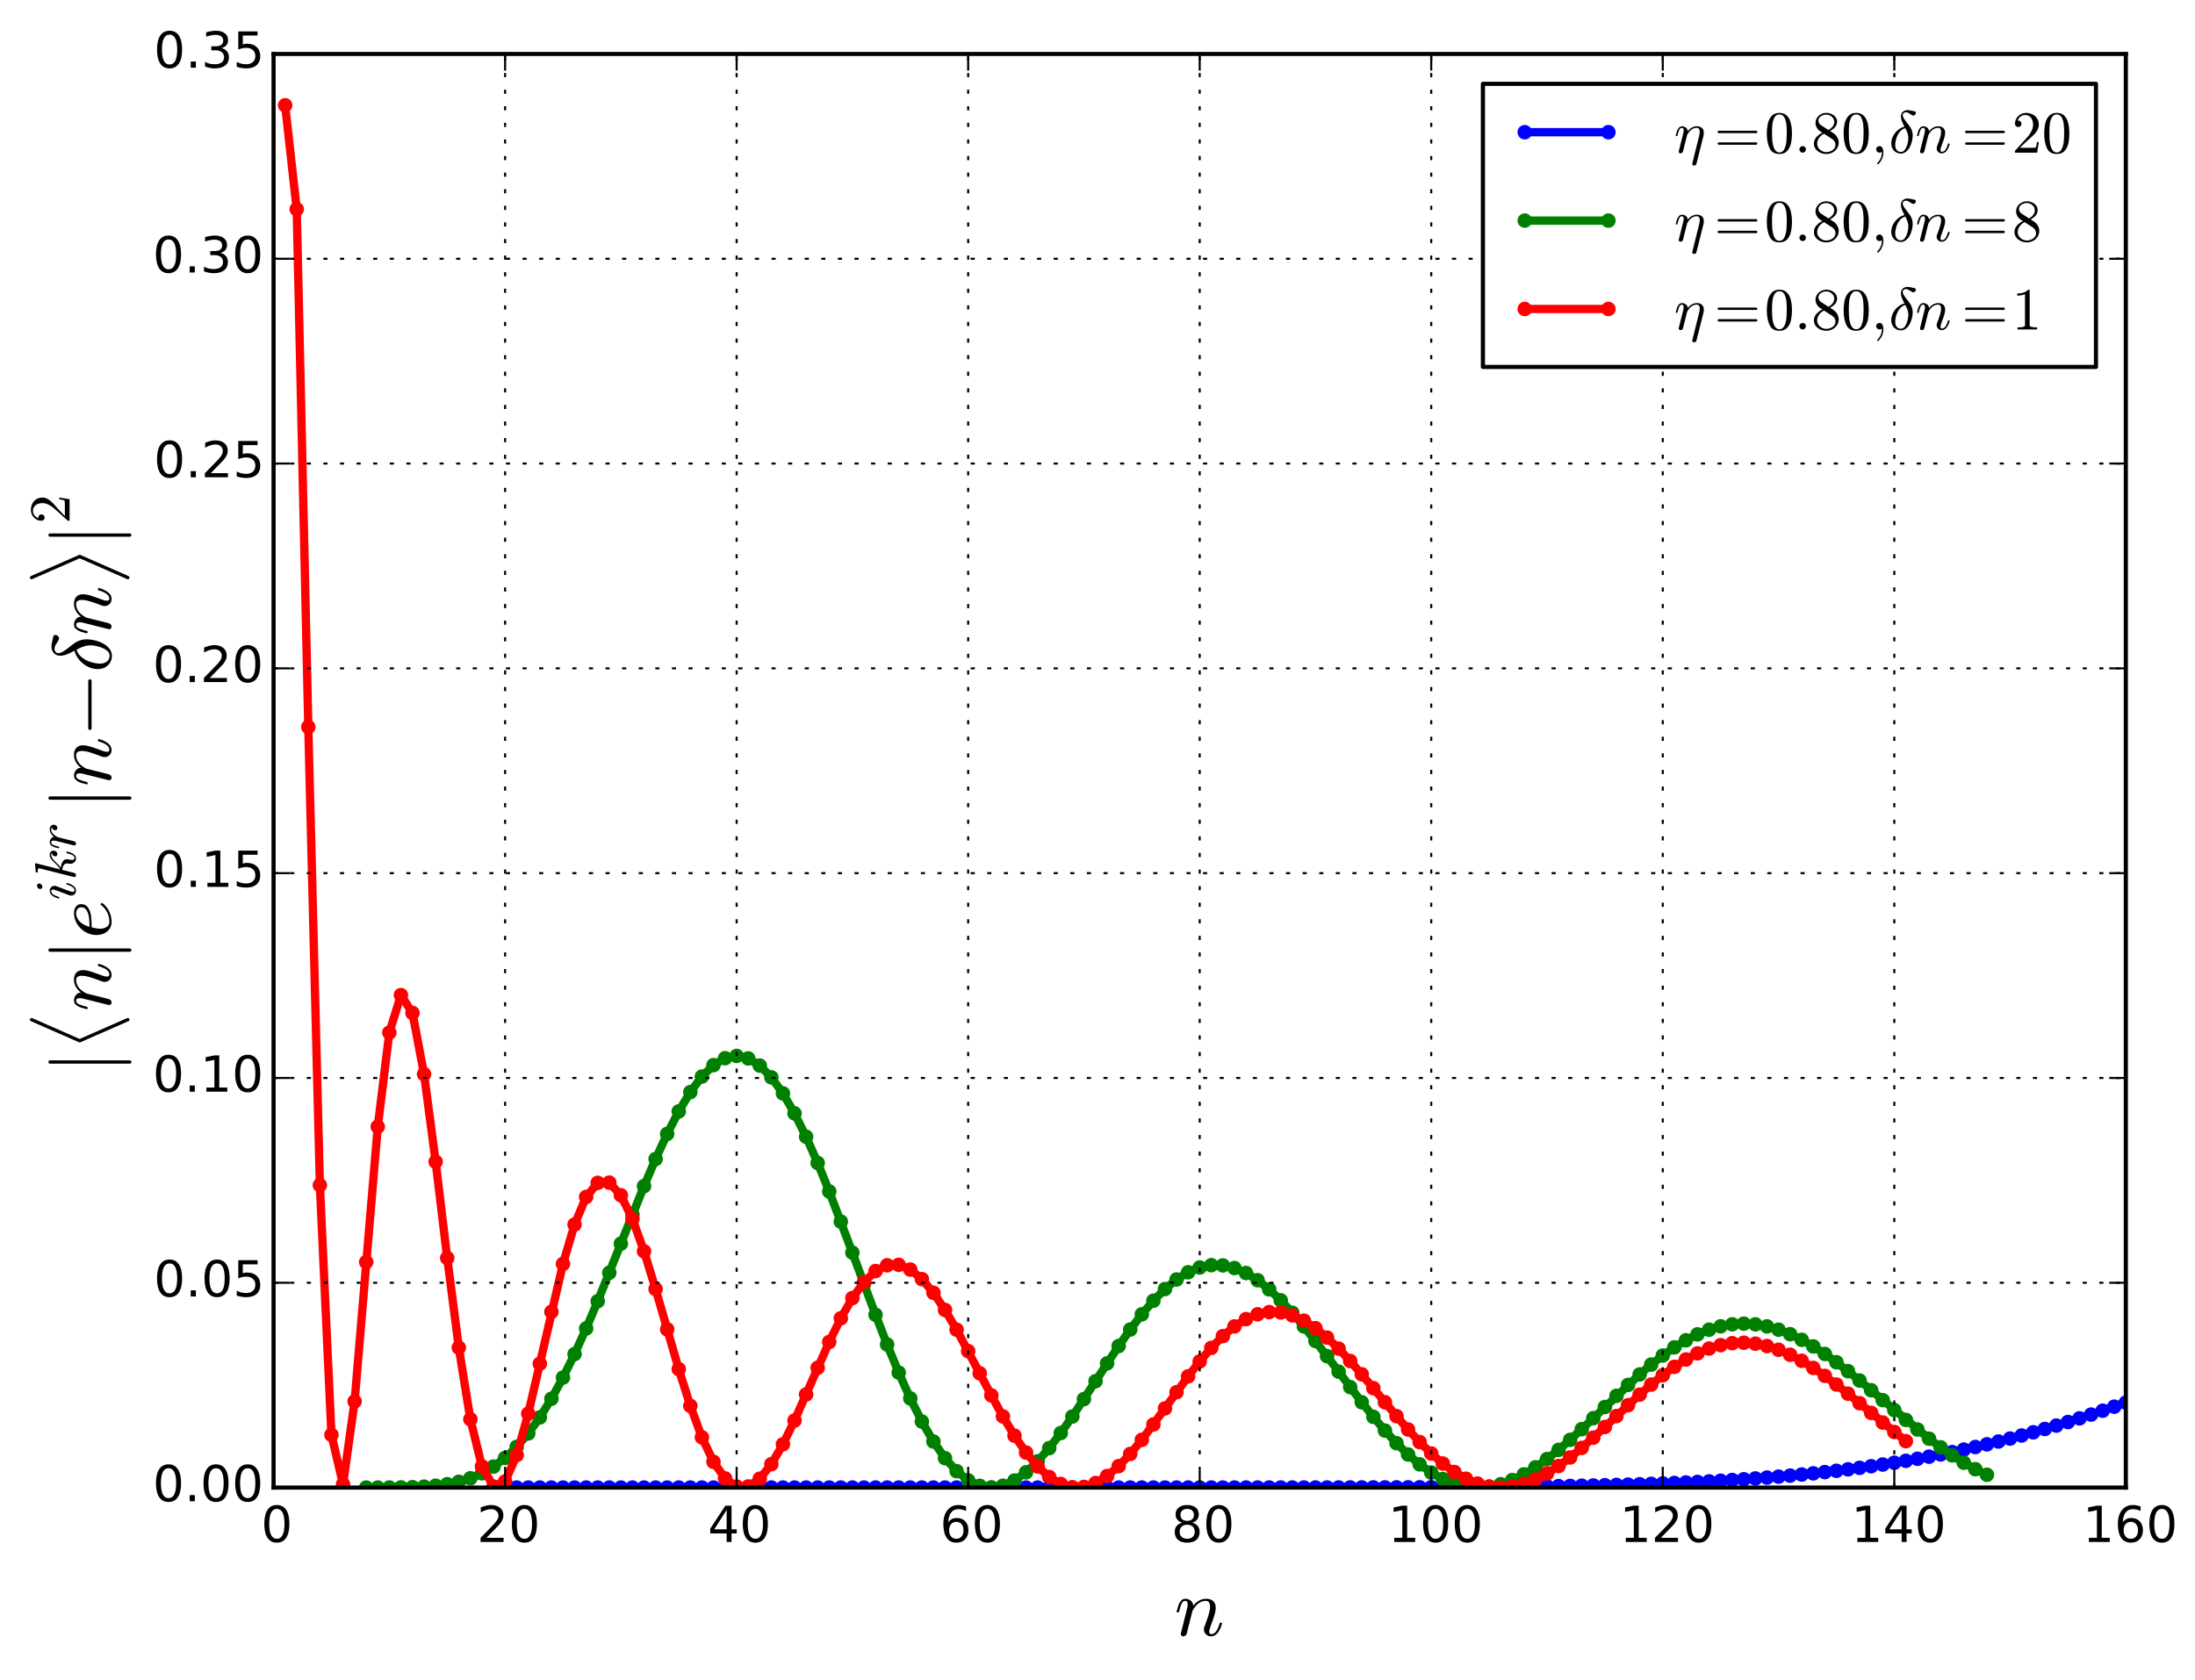 <?xml version="1.0" encoding="utf-8" standalone="no"?>
<!DOCTYPE svg PUBLIC "-//W3C//DTD SVG 1.1//EN"
  "http://www.w3.org/Graphics/SVG/1.1/DTD/svg11.dtd">
<!-- Created with matplotlib (http://matplotlib.org/) -->
<svg height="405pt" version="1.1" viewBox="0 0 529 405" width="529pt" xmlns="http://www.w3.org/2000/svg" xmlns:xlink="http://www.w3.org/1999/xlink">
 <defs>
  <style type="text/css">
*{stroke-linecap:butt;stroke-linejoin:round;}
  </style>
 </defs>
 <g id="figure_1">
  <g id="patch_1">
   <path d="
M0 405.777
L529.926 405.777
L529.926 0
L0 0
z
" style="fill:#ffffff;"/>
  </g>
  <g id="axes_1">
   <g id="patch_2">
    <path d="
M65.931 358.607
L512.331 358.607
L512.331 13.007
L65.931 13.007
z
" style="fill:#ffffff;"/>
   </g>
   <g id="line2d_1">
    <path clip-path="url(#pf691cc55ad)" d="
M121.731 358.607
L350.511 358.503
L375.621 358.258
L392.361 357.897
L406.311 357.39
L417.471 356.793
L428.631 355.975
L439.791 354.884
L448.161 353.855
L456.531 352.622
L464.901 351.163
L473.271 349.463
L481.641 347.508
L490.011 345.291
L498.381 342.811
L506.751 340.077
L512.331 338.12
L512.331 338.12" style="fill:none;stroke:#0000ff;stroke-linecap:square;stroke-width:2;"/>
    <defs>
     <path d="
M0 1.5
C0.398 1.5 0.779 1.342 1.061 1.061
C1.342 0.779 1.5 0.398 1.5 0
C1.5 -0.398 1.342 -0.779 1.061 -1.061
C0.779 -1.342 0.398 -1.5 0 -1.5
C-0.398 -1.5 -0.779 -1.342 -1.061 -1.061
C-1.342 -0.779 -1.5 -0.398 -1.5 0
C-1.5 0.398 -1.342 0.779 -1.061 1.061
C-0.779 1.342 -0.398 1.5 0 1.5
z
" id="m76a7ce5b4a" style="stroke:#0000ff;stroke-width:0.5;"/>
    </defs>
    <g clip-path="url(#pf691cc55ad)">
     <use style="fill:#0000ff;stroke:#0000ff;stroke-width:0.5;" x="121.731" xlink:href="#m76a7ce5b4a" y="358.607"/>
     <use style="fill:#0000ff;stroke:#0000ff;stroke-width:0.5;" x="124.521" xlink:href="#m76a7ce5b4a" y="358.607"/>
     <use style="fill:#0000ff;stroke:#0000ff;stroke-width:0.5;" x="127.311" xlink:href="#m76a7ce5b4a" y="358.607"/>
     <use style="fill:#0000ff;stroke:#0000ff;stroke-width:0.5;" x="130.101" xlink:href="#m76a7ce5b4a" y="358.607"/>
     <use style="fill:#0000ff;stroke:#0000ff;stroke-width:0.5;" x="132.891" xlink:href="#m76a7ce5b4a" y="358.607"/>
     <use style="fill:#0000ff;stroke:#0000ff;stroke-width:0.5;" x="135.681" xlink:href="#m76a7ce5b4a" y="358.607"/>
     <use style="fill:#0000ff;stroke:#0000ff;stroke-width:0.5;" x="138.471" xlink:href="#m76a7ce5b4a" y="358.607"/>
     <use style="fill:#0000ff;stroke:#0000ff;stroke-width:0.5;" x="141.261" xlink:href="#m76a7ce5b4a" y="358.607"/>
     <use style="fill:#0000ff;stroke:#0000ff;stroke-width:0.5;" x="144.051" xlink:href="#m76a7ce5b4a" y="358.607"/>
     <use style="fill:#0000ff;stroke:#0000ff;stroke-width:0.5;" x="146.841" xlink:href="#m76a7ce5b4a" y="358.607"/>
     <use style="fill:#0000ff;stroke:#0000ff;stroke-width:0.5;" x="149.631" xlink:href="#m76a7ce5b4a" y="358.607"/>
     <use style="fill:#0000ff;stroke:#0000ff;stroke-width:0.5;" x="152.421" xlink:href="#m76a7ce5b4a" y="358.607"/>
     <use style="fill:#0000ff;stroke:#0000ff;stroke-width:0.5;" x="155.211" xlink:href="#m76a7ce5b4a" y="358.607"/>
     <use style="fill:#0000ff;stroke:#0000ff;stroke-width:0.5;" x="158.001" xlink:href="#m76a7ce5b4a" y="358.607"/>
     <use style="fill:#0000ff;stroke:#0000ff;stroke-width:0.5;" x="160.791" xlink:href="#m76a7ce5b4a" y="358.607"/>
     <use style="fill:#0000ff;stroke:#0000ff;stroke-width:0.5;" x="163.581" xlink:href="#m76a7ce5b4a" y="358.607"/>
     <use style="fill:#0000ff;stroke:#0000ff;stroke-width:0.5;" x="166.371" xlink:href="#m76a7ce5b4a" y="358.607"/>
     <use style="fill:#0000ff;stroke:#0000ff;stroke-width:0.5;" x="169.161" xlink:href="#m76a7ce5b4a" y="358.607"/>
     <use style="fill:#0000ff;stroke:#0000ff;stroke-width:0.5;" x="171.951" xlink:href="#m76a7ce5b4a" y="358.607"/>
     <use style="fill:#0000ff;stroke:#0000ff;stroke-width:0.5;" x="174.741" xlink:href="#m76a7ce5b4a" y="358.607"/>
     <use style="fill:#0000ff;stroke:#0000ff;stroke-width:0.5;" x="177.531" xlink:href="#m76a7ce5b4a" y="358.607"/>
     <use style="fill:#0000ff;stroke:#0000ff;stroke-width:0.5;" x="180.321" xlink:href="#m76a7ce5b4a" y="358.607"/>
     <use style="fill:#0000ff;stroke:#0000ff;stroke-width:0.5;" x="183.111" xlink:href="#m76a7ce5b4a" y="358.607"/>
     <use style="fill:#0000ff;stroke:#0000ff;stroke-width:0.5;" x="185.901" xlink:href="#m76a7ce5b4a" y="358.607"/>
     <use style="fill:#0000ff;stroke:#0000ff;stroke-width:0.5;" x="188.691" xlink:href="#m76a7ce5b4a" y="358.607"/>
     <use style="fill:#0000ff;stroke:#0000ff;stroke-width:0.5;" x="191.481" xlink:href="#m76a7ce5b4a" y="358.607"/>
     <use style="fill:#0000ff;stroke:#0000ff;stroke-width:0.5;" x="194.271" xlink:href="#m76a7ce5b4a" y="358.607"/>
     <use style="fill:#0000ff;stroke:#0000ff;stroke-width:0.5;" x="197.061" xlink:href="#m76a7ce5b4a" y="358.607"/>
     <use style="fill:#0000ff;stroke:#0000ff;stroke-width:0.5;" x="199.851" xlink:href="#m76a7ce5b4a" y="358.607"/>
     <use style="fill:#0000ff;stroke:#0000ff;stroke-width:0.5;" x="202.641" xlink:href="#m76a7ce5b4a" y="358.607"/>
     <use style="fill:#0000ff;stroke:#0000ff;stroke-width:0.5;" x="205.431" xlink:href="#m76a7ce5b4a" y="358.607"/>
     <use style="fill:#0000ff;stroke:#0000ff;stroke-width:0.5;" x="208.221" xlink:href="#m76a7ce5b4a" y="358.607"/>
     <use style="fill:#0000ff;stroke:#0000ff;stroke-width:0.5;" x="211.011" xlink:href="#m76a7ce5b4a" y="358.607"/>
     <use style="fill:#0000ff;stroke:#0000ff;stroke-width:0.5;" x="213.801" xlink:href="#m76a7ce5b4a" y="358.607"/>
     <use style="fill:#0000ff;stroke:#0000ff;stroke-width:0.5;" x="216.591" xlink:href="#m76a7ce5b4a" y="358.607"/>
     <use style="fill:#0000ff;stroke:#0000ff;stroke-width:0.5;" x="219.381" xlink:href="#m76a7ce5b4a" y="358.607"/>
     <use style="fill:#0000ff;stroke:#0000ff;stroke-width:0.5;" x="222.171" xlink:href="#m76a7ce5b4a" y="358.607"/>
     <use style="fill:#0000ff;stroke:#0000ff;stroke-width:0.5;" x="224.961" xlink:href="#m76a7ce5b4a" y="358.607"/>
     <use style="fill:#0000ff;stroke:#0000ff;stroke-width:0.5;" x="227.751" xlink:href="#m76a7ce5b4a" y="358.607"/>
     <use style="fill:#0000ff;stroke:#0000ff;stroke-width:0.5;" x="230.541" xlink:href="#m76a7ce5b4a" y="358.607"/>
     <use style="fill:#0000ff;stroke:#0000ff;stroke-width:0.5;" x="233.331" xlink:href="#m76a7ce5b4a" y="358.607"/>
     <use style="fill:#0000ff;stroke:#0000ff;stroke-width:0.5;" x="236.121" xlink:href="#m76a7ce5b4a" y="358.607"/>
     <use style="fill:#0000ff;stroke:#0000ff;stroke-width:0.5;" x="238.911" xlink:href="#m76a7ce5b4a" y="358.607"/>
     <use style="fill:#0000ff;stroke:#0000ff;stroke-width:0.5;" x="241.701" xlink:href="#m76a7ce5b4a" y="358.607"/>
     <use style="fill:#0000ff;stroke:#0000ff;stroke-width:0.5;" x="244.491" xlink:href="#m76a7ce5b4a" y="358.607"/>
     <use style="fill:#0000ff;stroke:#0000ff;stroke-width:0.5;" x="247.281" xlink:href="#m76a7ce5b4a" y="358.607"/>
     <use style="fill:#0000ff;stroke:#0000ff;stroke-width:0.5;" x="250.071" xlink:href="#m76a7ce5b4a" y="358.607"/>
     <use style="fill:#0000ff;stroke:#0000ff;stroke-width:0.5;" x="252.861" xlink:href="#m76a7ce5b4a" y="358.607"/>
     <use style="fill:#0000ff;stroke:#0000ff;stroke-width:0.5;" x="255.651" xlink:href="#m76a7ce5b4a" y="358.607"/>
     <use style="fill:#0000ff;stroke:#0000ff;stroke-width:0.5;" x="258.441" xlink:href="#m76a7ce5b4a" y="358.607"/>
     <use style="fill:#0000ff;stroke:#0000ff;stroke-width:0.5;" x="261.231" xlink:href="#m76a7ce5b4a" y="358.607"/>
     <use style="fill:#0000ff;stroke:#0000ff;stroke-width:0.5;" x="264.021" xlink:href="#m76a7ce5b4a" y="358.607"/>
     <use style="fill:#0000ff;stroke:#0000ff;stroke-width:0.5;" x="266.811" xlink:href="#m76a7ce5b4a" y="358.607"/>
     <use style="fill:#0000ff;stroke:#0000ff;stroke-width:0.5;" x="269.601" xlink:href="#m76a7ce5b4a" y="358.606"/>
     <use style="fill:#0000ff;stroke:#0000ff;stroke-width:0.5;" x="272.391" xlink:href="#m76a7ce5b4a" y="358.606"/>
     <use style="fill:#0000ff;stroke:#0000ff;stroke-width:0.5;" x="275.181" xlink:href="#m76a7ce5b4a" y="358.606"/>
     <use style="fill:#0000ff;stroke:#0000ff;stroke-width:0.5;" x="277.971" xlink:href="#m76a7ce5b4a" y="358.606"/>
     <use style="fill:#0000ff;stroke:#0000ff;stroke-width:0.5;" x="280.761" xlink:href="#m76a7ce5b4a" y="358.606"/>
     <use style="fill:#0000ff;stroke:#0000ff;stroke-width:0.5;" x="283.551" xlink:href="#m76a7ce5b4a" y="358.606"/>
     <use style="fill:#0000ff;stroke:#0000ff;stroke-width:0.5;" x="286.341" xlink:href="#m76a7ce5b4a" y="358.605"/>
     <use style="fill:#0000ff;stroke:#0000ff;stroke-width:0.5;" x="289.131" xlink:href="#m76a7ce5b4a" y="358.605"/>
     <use style="fill:#0000ff;stroke:#0000ff;stroke-width:0.5;" x="291.921" xlink:href="#m76a7ce5b4a" y="358.604"/>
     <use style="fill:#0000ff;stroke:#0000ff;stroke-width:0.5;" x="294.711" xlink:href="#m76a7ce5b4a" y="358.604"/>
     <use style="fill:#0000ff;stroke:#0000ff;stroke-width:0.5;" x="297.501" xlink:href="#m76a7ce5b4a" y="358.603"/>
     <use style="fill:#0000ff;stroke:#0000ff;stroke-width:0.5;" x="300.291" xlink:href="#m76a7ce5b4a" y="358.602"/>
     <use style="fill:#0000ff;stroke:#0000ff;stroke-width:0.5;" x="303.081" xlink:href="#m76a7ce5b4a" y="358.601"/>
     <use style="fill:#0000ff;stroke:#0000ff;stroke-width:0.5;" x="305.871" xlink:href="#m76a7ce5b4a" y="358.6"/>
     <use style="fill:#0000ff;stroke:#0000ff;stroke-width:0.5;" x="308.661" xlink:href="#m76a7ce5b4a" y="358.598"/>
     <use style="fill:#0000ff;stroke:#0000ff;stroke-width:0.5;" x="311.451" xlink:href="#m76a7ce5b4a" y="358.597"/>
     <use style="fill:#0000ff;stroke:#0000ff;stroke-width:0.5;" x="314.241" xlink:href="#m76a7ce5b4a" y="358.595"/>
     <use style="fill:#0000ff;stroke:#0000ff;stroke-width:0.5;" x="317.031" xlink:href="#m76a7ce5b4a" y="358.592"/>
     <use style="fill:#0000ff;stroke:#0000ff;stroke-width:0.5;" x="319.821" xlink:href="#m76a7ce5b4a" y="358.589"/>
     <use style="fill:#0000ff;stroke:#0000ff;stroke-width:0.5;" x="322.611" xlink:href="#m76a7ce5b4a" y="358.586"/>
     <use style="fill:#0000ff;stroke:#0000ff;stroke-width:0.5;" x="325.401" xlink:href="#m76a7ce5b4a" y="358.582"/>
     <use style="fill:#0000ff;stroke:#0000ff;stroke-width:0.5;" x="328.191" xlink:href="#m76a7ce5b4a" y="358.577"/>
     <use style="fill:#0000ff;stroke:#0000ff;stroke-width:0.5;" x="330.981" xlink:href="#m76a7ce5b4a" y="358.572"/>
     <use style="fill:#0000ff;stroke:#0000ff;stroke-width:0.5;" x="333.771" xlink:href="#m76a7ce5b4a" y="358.566"/>
     <use style="fill:#0000ff;stroke:#0000ff;stroke-width:0.5;" x="336.561" xlink:href="#m76a7ce5b4a" y="358.558"/>
     <use style="fill:#0000ff;stroke:#0000ff;stroke-width:0.5;" x="339.351" xlink:href="#m76a7ce5b4a" y="358.55"/>
     <use style="fill:#0000ff;stroke:#0000ff;stroke-width:0.5;" x="342.141" xlink:href="#m76a7ce5b4a" y="358.541"/>
     <use style="fill:#0000ff;stroke:#0000ff;stroke-width:0.5;" x="344.931" xlink:href="#m76a7ce5b4a" y="358.53"/>
     <use style="fill:#0000ff;stroke:#0000ff;stroke-width:0.5;" x="347.721" xlink:href="#m76a7ce5b4a" y="358.517"/>
     <use style="fill:#0000ff;stroke:#0000ff;stroke-width:0.5;" x="350.511" xlink:href="#m76a7ce5b4a" y="358.503"/>
     <use style="fill:#0000ff;stroke:#0000ff;stroke-width:0.5;" x="353.301" xlink:href="#m76a7ce5b4a" y="358.487"/>
     <use style="fill:#0000ff;stroke:#0000ff;stroke-width:0.5;" x="356.091" xlink:href="#m76a7ce5b4a" y="358.469"/>
     <use style="fill:#0000ff;stroke:#0000ff;stroke-width:0.5;" x="358.881" xlink:href="#m76a7ce5b4a" y="358.448"/>
     <use style="fill:#0000ff;stroke:#0000ff;stroke-width:0.5;" x="361.671" xlink:href="#m76a7ce5b4a" y="358.425"/>
     <use style="fill:#0000ff;stroke:#0000ff;stroke-width:0.5;" x="364.461" xlink:href="#m76a7ce5b4a" y="358.399"/>
     <use style="fill:#0000ff;stroke:#0000ff;stroke-width:0.5;" x="367.251" xlink:href="#m76a7ce5b4a" y="358.369"/>
     <use style="fill:#0000ff;stroke:#0000ff;stroke-width:0.5;" x="370.041" xlink:href="#m76a7ce5b4a" y="358.336"/>
     <use style="fill:#0000ff;stroke:#0000ff;stroke-width:0.5;" x="372.831" xlink:href="#m76a7ce5b4a" y="358.299"/>
     <use style="fill:#0000ff;stroke:#0000ff;stroke-width:0.5;" x="375.621" xlink:href="#m76a7ce5b4a" y="358.258"/>
     <use style="fill:#0000ff;stroke:#0000ff;stroke-width:0.5;" x="378.411" xlink:href="#m76a7ce5b4a" y="358.212"/>
     <use style="fill:#0000ff;stroke:#0000ff;stroke-width:0.5;" x="381.201" xlink:href="#m76a7ce5b4a" y="358.161"/>
     <use style="fill:#0000ff;stroke:#0000ff;stroke-width:0.5;" x="383.991" xlink:href="#m76a7ce5b4a" y="358.105"/>
     <use style="fill:#0000ff;stroke:#0000ff;stroke-width:0.5;" x="386.781" xlink:href="#m76a7ce5b4a" y="358.042"/>
     <use style="fill:#0000ff;stroke:#0000ff;stroke-width:0.5;" x="389.571" xlink:href="#m76a7ce5b4a" y="357.973"/>
     <use style="fill:#0000ff;stroke:#0000ff;stroke-width:0.5;" x="392.361" xlink:href="#m76a7ce5b4a" y="357.897"/>
     <use style="fill:#0000ff;stroke:#0000ff;stroke-width:0.5;" x="395.151" xlink:href="#m76a7ce5b4a" y="357.813"/>
     <use style="fill:#0000ff;stroke:#0000ff;stroke-width:0.5;" x="397.941" xlink:href="#m76a7ce5b4a" y="357.721"/>
     <use style="fill:#0000ff;stroke:#0000ff;stroke-width:0.5;" x="400.731" xlink:href="#m76a7ce5b4a" y="357.62"/>
     <use style="fill:#0000ff;stroke:#0000ff;stroke-width:0.5;" x="403.521" xlink:href="#m76a7ce5b4a" y="357.51"/>
     <use style="fill:#0000ff;stroke:#0000ff;stroke-width:0.5;" x="406.311" xlink:href="#m76a7ce5b4a" y="357.39"/>
     <use style="fill:#0000ff;stroke:#0000ff;stroke-width:0.5;" x="409.101" xlink:href="#m76a7ce5b4a" y="357.258"/>
     <use style="fill:#0000ff;stroke:#0000ff;stroke-width:0.5;" x="411.891" xlink:href="#m76a7ce5b4a" y="357.116"/>
     <use style="fill:#0000ff;stroke:#0000ff;stroke-width:0.5;" x="414.681" xlink:href="#m76a7ce5b4a" y="356.961"/>
     <use style="fill:#0000ff;stroke:#0000ff;stroke-width:0.5;" x="417.471" xlink:href="#m76a7ce5b4a" y="356.793"/>
     <use style="fill:#0000ff;stroke:#0000ff;stroke-width:0.5;" x="420.261" xlink:href="#m76a7ce5b4a" y="356.611"/>
     <use style="fill:#0000ff;stroke:#0000ff;stroke-width:0.5;" x="423.051" xlink:href="#m76a7ce5b4a" y="356.414"/>
     <use style="fill:#0000ff;stroke:#0000ff;stroke-width:0.5;" x="425.841" xlink:href="#m76a7ce5b4a" y="356.203"/>
     <use style="fill:#0000ff;stroke:#0000ff;stroke-width:0.5;" x="428.631" xlink:href="#m76a7ce5b4a" y="355.975"/>
     <use style="fill:#0000ff;stroke:#0000ff;stroke-width:0.5;" x="431.421" xlink:href="#m76a7ce5b4a" y="355.73"/>
     <use style="fill:#0000ff;stroke:#0000ff;stroke-width:0.5;" x="434.211" xlink:href="#m76a7ce5b4a" y="355.467"/>
     <use style="fill:#0000ff;stroke:#0000ff;stroke-width:0.5;" x="437.001" xlink:href="#m76a7ce5b4a" y="355.185"/>
     <use style="fill:#0000ff;stroke:#0000ff;stroke-width:0.5;" x="439.791" xlink:href="#m76a7ce5b4a" y="354.884"/>
     <use style="fill:#0000ff;stroke:#0000ff;stroke-width:0.5;" x="442.581" xlink:href="#m76a7ce5b4a" y="354.563"/>
     <use style="fill:#0000ff;stroke:#0000ff;stroke-width:0.5;" x="445.371" xlink:href="#m76a7ce5b4a" y="354.22"/>
     <use style="fill:#0000ff;stroke:#0000ff;stroke-width:0.5;" x="448.161" xlink:href="#m76a7ce5b4a" y="353.855"/>
     <use style="fill:#0000ff;stroke:#0000ff;stroke-width:0.5;" x="450.951" xlink:href="#m76a7ce5b4a" y="353.468"/>
     <use style="fill:#0000ff;stroke:#0000ff;stroke-width:0.5;" x="453.741" xlink:href="#m76a7ce5b4a" y="353.057"/>
     <use style="fill:#0000ff;stroke:#0000ff;stroke-width:0.5;" x="456.531" xlink:href="#m76a7ce5b4a" y="352.622"/>
     <use style="fill:#0000ff;stroke:#0000ff;stroke-width:0.5;" x="459.321" xlink:href="#m76a7ce5b4a" y="352.161"/>
     <use style="fill:#0000ff;stroke:#0000ff;stroke-width:0.5;" x="462.111" xlink:href="#m76a7ce5b4a" y="351.675"/>
     <use style="fill:#0000ff;stroke:#0000ff;stroke-width:0.5;" x="464.901" xlink:href="#m76a7ce5b4a" y="351.163"/>
     <use style="fill:#0000ff;stroke:#0000ff;stroke-width:0.5;" x="467.691" xlink:href="#m76a7ce5b4a" y="350.624"/>
     <use style="fill:#0000ff;stroke:#0000ff;stroke-width:0.5;" x="470.481" xlink:href="#m76a7ce5b4a" y="350.057"/>
     <use style="fill:#0000ff;stroke:#0000ff;stroke-width:0.5;" x="473.271" xlink:href="#m76a7ce5b4a" y="349.463"/>
     <use style="fill:#0000ff;stroke:#0000ff;stroke-width:0.5;" x="476.061" xlink:href="#m76a7ce5b4a" y="348.84"/>
     <use style="fill:#0000ff;stroke:#0000ff;stroke-width:0.5;" x="478.851" xlink:href="#m76a7ce5b4a" y="348.188"/>
     <use style="fill:#0000ff;stroke:#0000ff;stroke-width:0.5;" x="481.641" xlink:href="#m76a7ce5b4a" y="347.508"/>
     <use style="fill:#0000ff;stroke:#0000ff;stroke-width:0.5;" x="484.431" xlink:href="#m76a7ce5b4a" y="346.798"/>
     <use style="fill:#0000ff;stroke:#0000ff;stroke-width:0.5;" x="487.221" xlink:href="#m76a7ce5b4a" y="346.059"/>
     <use style="fill:#0000ff;stroke:#0000ff;stroke-width:0.5;" x="490.011" xlink:href="#m76a7ce5b4a" y="345.291"/>
     <use style="fill:#0000ff;stroke:#0000ff;stroke-width:0.5;" x="492.801" xlink:href="#m76a7ce5b4a" y="344.493"/>
     <use style="fill:#0000ff;stroke:#0000ff;stroke-width:0.5;" x="495.591" xlink:href="#m76a7ce5b4a" y="343.667"/>
     <use style="fill:#0000ff;stroke:#0000ff;stroke-width:0.5;" x="498.381" xlink:href="#m76a7ce5b4a" y="342.811"/>
     <use style="fill:#0000ff;stroke:#0000ff;stroke-width:0.5;" x="501.171" xlink:href="#m76a7ce5b4a" y="341.927"/>
     <use style="fill:#0000ff;stroke:#0000ff;stroke-width:0.5;" x="503.961" xlink:href="#m76a7ce5b4a" y="341.016"/>
     <use style="fill:#0000ff;stroke:#0000ff;stroke-width:0.5;" x="506.751" xlink:href="#m76a7ce5b4a" y="340.077"/>
     <use style="fill:#0000ff;stroke:#0000ff;stroke-width:0.5;" x="509.541" xlink:href="#m76a7ce5b4a" y="339.111"/>
     <use style="fill:#0000ff;stroke:#0000ff;stroke-width:0.5;" x="512.331" xlink:href="#m76a7ce5b4a" y="338.12"/>
    </g>
   </g>
   <g id="line2d_2">
    <path clip-path="url(#pf691cc55ad)" d="
M88.251 358.607
L99.411 358.508
L104.991 358.165
L107.781 357.795
L110.571 357.219
L113.361 356.369
L116.151 355.172
L118.941 353.557
L121.731 351.454
L124.521 348.803
L127.311 345.559
L130.101 341.694
L132.891 337.2
L135.681 332.097
L138.471 326.426
L141.261 320.259
L144.051 313.688
L149.631 299.818
L155.211 285.947
L158.001 279.409
L160.791 273.351
L163.581 267.926
L166.371 263.277
L169.161 259.526
L171.951 256.775
L174.741 255.102
L177.531 254.554
L180.321 255.153
L183.111 256.889
L185.901 259.723
L188.691 263.589
L191.481 268.396
L194.271 274.03
L197.061 280.358
L199.851 287.232
L205.431 301.977
L211.011 316.954
L213.801 324.127
L216.591 330.892
L219.381 337.118
L222.171 342.691
L224.961 347.516
L227.751 351.519
L230.541 354.647
L233.331 356.873
L236.121 358.188
L238.911 358.607
L241.701 358.165
L244.491 356.917
L247.281 354.932
L250.071 352.295
L252.861 349.104
L255.651 345.464
L258.441 341.485
L264.021 332.976
L269.601 324.484
L272.391 320.511
L275.181 316.846
L277.971 313.57
L280.761 310.754
L283.551 308.453
L286.341 306.711
L289.131 305.556
L291.921 305.003
L294.711 305.052
L297.501 305.69
L300.291 306.893
L303.081 308.623
L305.871 310.833
L308.661 313.469
L311.451 316.468
L314.241 319.76
L319.821 326.935
L328.191 338.052
L330.981 341.565
L333.771 344.87
L336.561 347.912
L339.351 350.64
L342.141 353.011
L344.931 354.99
L347.721 356.552
L350.511 357.68
L353.301 358.364
L356.091 358.606
L358.881 358.414
L361.671 357.804
L364.461 356.799
L367.251 355.431
L370.041 353.735
L372.831 351.751
L375.621 349.525
L381.201 344.541
L395.151 331.341
L397.941 328.965
L400.731 326.777
L403.521 324.814
L406.311 323.105
L409.101 321.678
L411.891 320.552
L414.681 319.742
L417.471 319.256
L420.261 319.099
L423.051 319.269
L425.841 319.757
L428.631 320.552
L431.421 321.637
L434.211 322.99
L437.001 324.587
L439.791 326.398
L442.581 328.394
L448.161 332.805
L464.901 346.825
L467.691 348.915
L470.481 350.854
L473.271 352.616
L476.061 354.179
L478.851 355.525
L478.851 355.525" style="fill:none;stroke:#008000;stroke-linecap:square;stroke-width:2;"/>
    <defs>
     <path d="
M0 1.5
C0.398 1.5 0.779 1.342 1.061 1.061
C1.342 0.779 1.5 0.398 1.5 0
C1.5 -0.398 1.342 -0.779 1.061 -1.061
C0.779 -1.342 0.398 -1.5 0 -1.5
C-0.398 -1.5 -0.779 -1.342 -1.061 -1.061
C-1.342 -0.779 -1.5 -0.398 -1.5 0
C-1.5 0.398 -1.342 0.779 -1.061 1.061
C-0.779 1.342 -0.398 1.5 0 1.5
z
" id="mb0b177905e" style="stroke:#008000;stroke-width:0.5;"/>
    </defs>
    <g clip-path="url(#pf691cc55ad)">
     <use style="fill:#008000;stroke:#008000;stroke-width:0.5;" x="88.251" xlink:href="#mb0b177905e" y="358.607"/>
     <use style="fill:#008000;stroke:#008000;stroke-width:0.5;" x="91.041" xlink:href="#mb0b177905e" y="358.604"/>
     <use style="fill:#008000;stroke:#008000;stroke-width:0.5;" x="93.831" xlink:href="#mb0b177905e" y="358.595"/>
     <use style="fill:#008000;stroke:#008000;stroke-width:0.5;" x="96.621" xlink:href="#mb0b177905e" y="358.568"/>
     <use style="fill:#008000;stroke:#008000;stroke-width:0.5;" x="99.411" xlink:href="#mb0b177905e" y="358.508"/>
     <use style="fill:#008000;stroke:#008000;stroke-width:0.5;" x="102.201" xlink:href="#mb0b177905e" y="358.386"/>
     <use style="fill:#008000;stroke:#008000;stroke-width:0.5;" x="104.991" xlink:href="#mb0b177905e" y="358.165"/>
     <use style="fill:#008000;stroke:#008000;stroke-width:0.5;" x="107.781" xlink:href="#mb0b177905e" y="357.795"/>
     <use style="fill:#008000;stroke:#008000;stroke-width:0.5;" x="110.571" xlink:href="#mb0b177905e" y="357.219"/>
     <use style="fill:#008000;stroke:#008000;stroke-width:0.5;" x="113.361" xlink:href="#mb0b177905e" y="356.369"/>
     <use style="fill:#008000;stroke:#008000;stroke-width:0.5;" x="116.151" xlink:href="#mb0b177905e" y="355.172"/>
     <use style="fill:#008000;stroke:#008000;stroke-width:0.5;" x="118.941" xlink:href="#mb0b177905e" y="353.557"/>
     <use style="fill:#008000;stroke:#008000;stroke-width:0.5;" x="121.731" xlink:href="#mb0b177905e" y="351.454"/>
     <use style="fill:#008000;stroke:#008000;stroke-width:0.5;" x="124.521" xlink:href="#mb0b177905e" y="348.803"/>
     <use style="fill:#008000;stroke:#008000;stroke-width:0.5;" x="127.311" xlink:href="#mb0b177905e" y="345.559"/>
     <use style="fill:#008000;stroke:#008000;stroke-width:0.5;" x="130.101" xlink:href="#mb0b177905e" y="341.694"/>
     <use style="fill:#008000;stroke:#008000;stroke-width:0.5;" x="132.891" xlink:href="#mb0b177905e" y="337.2"/>
     <use style="fill:#008000;stroke:#008000;stroke-width:0.5;" x="135.681" xlink:href="#mb0b177905e" y="332.097"/>
     <use style="fill:#008000;stroke:#008000;stroke-width:0.5;" x="138.471" xlink:href="#mb0b177905e" y="326.426"/>
     <use style="fill:#008000;stroke:#008000;stroke-width:0.5;" x="141.261" xlink:href="#mb0b177905e" y="320.259"/>
     <use style="fill:#008000;stroke:#008000;stroke-width:0.5;" x="144.051" xlink:href="#mb0b177905e" y="313.688"/>
     <use style="fill:#008000;stroke:#008000;stroke-width:0.5;" x="146.841" xlink:href="#mb0b177905e" y="306.829"/>
     <use style="fill:#008000;stroke:#008000;stroke-width:0.5;" x="149.631" xlink:href="#mb0b177905e" y="299.818"/>
     <use style="fill:#008000;stroke:#008000;stroke-width:0.5;" x="152.421" xlink:href="#mb0b177905e" y="292.805"/>
     <use style="fill:#008000;stroke:#008000;stroke-width:0.5;" x="155.211" xlink:href="#mb0b177905e" y="285.947"/>
     <use style="fill:#008000;stroke:#008000;stroke-width:0.5;" x="158.001" xlink:href="#mb0b177905e" y="279.409"/>
     <use style="fill:#008000;stroke:#008000;stroke-width:0.5;" x="160.791" xlink:href="#mb0b177905e" y="273.351"/>
     <use style="fill:#008000;stroke:#008000;stroke-width:0.5;" x="163.581" xlink:href="#mb0b177905e" y="267.926"/>
     <use style="fill:#008000;stroke:#008000;stroke-width:0.5;" x="166.371" xlink:href="#mb0b177905e" y="263.277"/>
     <use style="fill:#008000;stroke:#008000;stroke-width:0.5;" x="169.161" xlink:href="#mb0b177905e" y="259.526"/>
     <use style="fill:#008000;stroke:#008000;stroke-width:0.5;" x="171.951" xlink:href="#mb0b177905e" y="256.775"/>
     <use style="fill:#008000;stroke:#008000;stroke-width:0.5;" x="174.741" xlink:href="#mb0b177905e" y="255.102"/>
     <use style="fill:#008000;stroke:#008000;stroke-width:0.5;" x="177.531" xlink:href="#mb0b177905e" y="254.554"/>
     <use style="fill:#008000;stroke:#008000;stroke-width:0.5;" x="180.321" xlink:href="#mb0b177905e" y="255.153"/>
     <use style="fill:#008000;stroke:#008000;stroke-width:0.5;" x="183.111" xlink:href="#mb0b177905e" y="256.889"/>
     <use style="fill:#008000;stroke:#008000;stroke-width:0.5;" x="185.901" xlink:href="#mb0b177905e" y="259.723"/>
     <use style="fill:#008000;stroke:#008000;stroke-width:0.5;" x="188.691" xlink:href="#mb0b177905e" y="263.589"/>
     <use style="fill:#008000;stroke:#008000;stroke-width:0.5;" x="191.481" xlink:href="#mb0b177905e" y="268.396"/>
     <use style="fill:#008000;stroke:#008000;stroke-width:0.5;" x="194.271" xlink:href="#mb0b177905e" y="274.03"/>
     <use style="fill:#008000;stroke:#008000;stroke-width:0.5;" x="197.061" xlink:href="#mb0b177905e" y="280.358"/>
     <use style="fill:#008000;stroke:#008000;stroke-width:0.5;" x="199.851" xlink:href="#mb0b177905e" y="287.232"/>
     <use style="fill:#008000;stroke:#008000;stroke-width:0.5;" x="202.641" xlink:href="#mb0b177905e" y="294.493"/>
     <use style="fill:#008000;stroke:#008000;stroke-width:0.5;" x="205.431" xlink:href="#mb0b177905e" y="301.977"/>
     <use style="fill:#008000;stroke:#008000;stroke-width:0.5;" x="208.221" xlink:href="#mb0b177905e" y="309.518"/>
     <use style="fill:#008000;stroke:#008000;stroke-width:0.5;" x="211.011" xlink:href="#mb0b177905e" y="316.954"/>
     <use style="fill:#008000;stroke:#008000;stroke-width:0.5;" x="213.801" xlink:href="#mb0b177905e" y="324.127"/>
     <use style="fill:#008000;stroke:#008000;stroke-width:0.5;" x="216.591" xlink:href="#mb0b177905e" y="330.892"/>
     <use style="fill:#008000;stroke:#008000;stroke-width:0.5;" x="219.381" xlink:href="#mb0b177905e" y="337.118"/>
     <use style="fill:#008000;stroke:#008000;stroke-width:0.5;" x="222.171" xlink:href="#mb0b177905e" y="342.691"/>
     <use style="fill:#008000;stroke:#008000;stroke-width:0.5;" x="224.961" xlink:href="#mb0b177905e" y="347.516"/>
     <use style="fill:#008000;stroke:#008000;stroke-width:0.5;" x="227.751" xlink:href="#mb0b177905e" y="351.519"/>
     <use style="fill:#008000;stroke:#008000;stroke-width:0.5;" x="230.541" xlink:href="#mb0b177905e" y="354.647"/>
     <use style="fill:#008000;stroke:#008000;stroke-width:0.5;" x="233.331" xlink:href="#mb0b177905e" y="356.873"/>
     <use style="fill:#008000;stroke:#008000;stroke-width:0.5;" x="236.121" xlink:href="#mb0b177905e" y="358.188"/>
     <use style="fill:#008000;stroke:#008000;stroke-width:0.5;" x="238.911" xlink:href="#mb0b177905e" y="358.607"/>
     <use style="fill:#008000;stroke:#008000;stroke-width:0.5;" x="241.701" xlink:href="#mb0b177905e" y="358.165"/>
     <use style="fill:#008000;stroke:#008000;stroke-width:0.5;" x="244.491" xlink:href="#mb0b177905e" y="356.917"/>
     <use style="fill:#008000;stroke:#008000;stroke-width:0.5;" x="247.281" xlink:href="#mb0b177905e" y="354.932"/>
     <use style="fill:#008000;stroke:#008000;stroke-width:0.5;" x="250.071" xlink:href="#mb0b177905e" y="352.295"/>
     <use style="fill:#008000;stroke:#008000;stroke-width:0.5;" x="252.861" xlink:href="#mb0b177905e" y="349.104"/>
     <use style="fill:#008000;stroke:#008000;stroke-width:0.5;" x="255.651" xlink:href="#mb0b177905e" y="345.464"/>
     <use style="fill:#008000;stroke:#008000;stroke-width:0.5;" x="258.441" xlink:href="#mb0b177905e" y="341.485"/>
     <use style="fill:#008000;stroke:#008000;stroke-width:0.5;" x="261.231" xlink:href="#mb0b177905e" y="337.284"/>
     <use style="fill:#008000;stroke:#008000;stroke-width:0.5;" x="264.021" xlink:href="#mb0b177905e" y="332.976"/>
     <use style="fill:#008000;stroke:#008000;stroke-width:0.5;" x="266.811" xlink:href="#mb0b177905e" y="328.673"/>
     <use style="fill:#008000;stroke:#008000;stroke-width:0.5;" x="269.601" xlink:href="#mb0b177905e" y="324.484"/>
     <use style="fill:#008000;stroke:#008000;stroke-width:0.5;" x="272.391" xlink:href="#mb0b177905e" y="320.511"/>
     <use style="fill:#008000;stroke:#008000;stroke-width:0.5;" x="275.181" xlink:href="#mb0b177905e" y="316.846"/>
     <use style="fill:#008000;stroke:#008000;stroke-width:0.5;" x="277.971" xlink:href="#mb0b177905e" y="313.57"/>
     <use style="fill:#008000;stroke:#008000;stroke-width:0.5;" x="280.761" xlink:href="#mb0b177905e" y="310.754"/>
     <use style="fill:#008000;stroke:#008000;stroke-width:0.5;" x="283.551" xlink:href="#mb0b177905e" y="308.453"/>
     <use style="fill:#008000;stroke:#008000;stroke-width:0.5;" x="286.341" xlink:href="#mb0b177905e" y="306.711"/>
     <use style="fill:#008000;stroke:#008000;stroke-width:0.5;" x="289.131" xlink:href="#mb0b177905e" y="305.556"/>
     <use style="fill:#008000;stroke:#008000;stroke-width:0.5;" x="291.921" xlink:href="#mb0b177905e" y="305.003"/>
     <use style="fill:#008000;stroke:#008000;stroke-width:0.5;" x="294.711" xlink:href="#mb0b177905e" y="305.052"/>
     <use style="fill:#008000;stroke:#008000;stroke-width:0.5;" x="297.501" xlink:href="#mb0b177905e" y="305.69"/>
     <use style="fill:#008000;stroke:#008000;stroke-width:0.5;" x="300.291" xlink:href="#mb0b177905e" y="306.893"/>
     <use style="fill:#008000;stroke:#008000;stroke-width:0.5;" x="303.081" xlink:href="#mb0b177905e" y="308.623"/>
     <use style="fill:#008000;stroke:#008000;stroke-width:0.5;" x="305.871" xlink:href="#mb0b177905e" y="310.833"/>
     <use style="fill:#008000;stroke:#008000;stroke-width:0.5;" x="308.661" xlink:href="#mb0b177905e" y="313.469"/>
     <use style="fill:#008000;stroke:#008000;stroke-width:0.5;" x="311.451" xlink:href="#mb0b177905e" y="316.468"/>
     <use style="fill:#008000;stroke:#008000;stroke-width:0.5;" x="314.241" xlink:href="#mb0b177905e" y="319.76"/>
     <use style="fill:#008000;stroke:#008000;stroke-width:0.5;" x="317.031" xlink:href="#mb0b177905e" y="323.274"/>
     <use style="fill:#008000;stroke:#008000;stroke-width:0.5;" x="319.821" xlink:href="#mb0b177905e" y="326.935"/>
     <use style="fill:#008000;stroke:#008000;stroke-width:0.5;" x="322.611" xlink:href="#mb0b177905e" y="330.667"/>
     <use style="fill:#008000;stroke:#008000;stroke-width:0.5;" x="325.401" xlink:href="#mb0b177905e" y="334.397"/>
     <use style="fill:#008000;stroke:#008000;stroke-width:0.5;" x="328.191" xlink:href="#mb0b177905e" y="338.052"/>
     <use style="fill:#008000;stroke:#008000;stroke-width:0.5;" x="330.981" xlink:href="#mb0b177905e" y="341.565"/>
     <use style="fill:#008000;stroke:#008000;stroke-width:0.5;" x="333.771" xlink:href="#mb0b177905e" y="344.87"/>
     <use style="fill:#008000;stroke:#008000;stroke-width:0.5;" x="336.561" xlink:href="#mb0b177905e" y="347.912"/>
     <use style="fill:#008000;stroke:#008000;stroke-width:0.5;" x="339.351" xlink:href="#mb0b177905e" y="350.64"/>
     <use style="fill:#008000;stroke:#008000;stroke-width:0.5;" x="342.141" xlink:href="#mb0b177905e" y="353.011"/>
     <use style="fill:#008000;stroke:#008000;stroke-width:0.5;" x="344.931" xlink:href="#mb0b177905e" y="354.99"/>
     <use style="fill:#008000;stroke:#008000;stroke-width:0.5;" x="347.721" xlink:href="#mb0b177905e" y="356.552"/>
     <use style="fill:#008000;stroke:#008000;stroke-width:0.5;" x="350.511" xlink:href="#mb0b177905e" y="357.68"/>
     <use style="fill:#008000;stroke:#008000;stroke-width:0.5;" x="353.301" xlink:href="#mb0b177905e" y="358.364"/>
     <use style="fill:#008000;stroke:#008000;stroke-width:0.5;" x="356.091" xlink:href="#mb0b177905e" y="358.606"/>
     <use style="fill:#008000;stroke:#008000;stroke-width:0.5;" x="358.881" xlink:href="#mb0b177905e" y="358.414"/>
     <use style="fill:#008000;stroke:#008000;stroke-width:0.5;" x="361.671" xlink:href="#mb0b177905e" y="357.804"/>
     <use style="fill:#008000;stroke:#008000;stroke-width:0.5;" x="364.461" xlink:href="#mb0b177905e" y="356.799"/>
     <use style="fill:#008000;stroke:#008000;stroke-width:0.5;" x="367.251" xlink:href="#mb0b177905e" y="355.431"/>
     <use style="fill:#008000;stroke:#008000;stroke-width:0.5;" x="370.041" xlink:href="#mb0b177905e" y="353.735"/>
     <use style="fill:#008000;stroke:#008000;stroke-width:0.5;" x="372.831" xlink:href="#mb0b177905e" y="351.751"/>
     <use style="fill:#008000;stroke:#008000;stroke-width:0.5;" x="375.621" xlink:href="#mb0b177905e" y="349.525"/>
     <use style="fill:#008000;stroke:#008000;stroke-width:0.5;" x="378.411" xlink:href="#mb0b177905e" y="347.105"/>
     <use style="fill:#008000;stroke:#008000;stroke-width:0.5;" x="381.201" xlink:href="#mb0b177905e" y="344.541"/>
     <use style="fill:#008000;stroke:#008000;stroke-width:0.5;" x="383.991" xlink:href="#mb0b177905e" y="341.884"/>
     <use style="fill:#008000;stroke:#008000;stroke-width:0.5;" x="386.781" xlink:href="#mb0b177905e" y="339.186"/>
     <use style="fill:#008000;stroke:#008000;stroke-width:0.5;" x="389.571" xlink:href="#mb0b177905e" y="336.497"/>
     <use style="fill:#008000;stroke:#008000;stroke-width:0.5;" x="392.361" xlink:href="#mb0b177905e" y="333.867"/>
     <use style="fill:#008000;stroke:#008000;stroke-width:0.5;" x="395.151" xlink:href="#mb0b177905e" y="331.341"/>
     <use style="fill:#008000;stroke:#008000;stroke-width:0.5;" x="397.941" xlink:href="#mb0b177905e" y="328.965"/>
     <use style="fill:#008000;stroke:#008000;stroke-width:0.5;" x="400.731" xlink:href="#mb0b177905e" y="326.777"/>
     <use style="fill:#008000;stroke:#008000;stroke-width:0.5;" x="403.521" xlink:href="#mb0b177905e" y="324.814"/>
     <use style="fill:#008000;stroke:#008000;stroke-width:0.5;" x="406.311" xlink:href="#mb0b177905e" y="323.105"/>
     <use style="fill:#008000;stroke:#008000;stroke-width:0.5;" x="409.101" xlink:href="#mb0b177905e" y="321.678"/>
     <use style="fill:#008000;stroke:#008000;stroke-width:0.5;" x="411.891" xlink:href="#mb0b177905e" y="320.552"/>
     <use style="fill:#008000;stroke:#008000;stroke-width:0.5;" x="414.681" xlink:href="#mb0b177905e" y="319.742"/>
     <use style="fill:#008000;stroke:#008000;stroke-width:0.5;" x="417.471" xlink:href="#mb0b177905e" y="319.256"/>
     <use style="fill:#008000;stroke:#008000;stroke-width:0.5;" x="420.261" xlink:href="#mb0b177905e" y="319.099"/>
     <use style="fill:#008000;stroke:#008000;stroke-width:0.5;" x="423.051" xlink:href="#mb0b177905e" y="319.269"/>
     <use style="fill:#008000;stroke:#008000;stroke-width:0.5;" x="425.841" xlink:href="#mb0b177905e" y="319.757"/>
     <use style="fill:#008000;stroke:#008000;stroke-width:0.5;" x="428.631" xlink:href="#mb0b177905e" y="320.552"/>
     <use style="fill:#008000;stroke:#008000;stroke-width:0.5;" x="431.421" xlink:href="#mb0b177905e" y="321.637"/>
     <use style="fill:#008000;stroke:#008000;stroke-width:0.5;" x="434.211" xlink:href="#mb0b177905e" y="322.99"/>
     <use style="fill:#008000;stroke:#008000;stroke-width:0.5;" x="437.001" xlink:href="#mb0b177905e" y="324.587"/>
     <use style="fill:#008000;stroke:#008000;stroke-width:0.5;" x="439.791" xlink:href="#mb0b177905e" y="326.398"/>
     <use style="fill:#008000;stroke:#008000;stroke-width:0.5;" x="442.581" xlink:href="#mb0b177905e" y="328.394"/>
     <use style="fill:#008000;stroke:#008000;stroke-width:0.5;" x="445.371" xlink:href="#mb0b177905e" y="330.541"/>
     <use style="fill:#008000;stroke:#008000;stroke-width:0.5;" x="448.161" xlink:href="#mb0b177905e" y="332.805"/>
     <use style="fill:#008000;stroke:#008000;stroke-width:0.5;" x="450.951" xlink:href="#mb0b177905e" y="335.148"/>
     <use style="fill:#008000;stroke:#008000;stroke-width:0.5;" x="453.741" xlink:href="#mb0b177905e" y="337.536"/>
     <use style="fill:#008000;stroke:#008000;stroke-width:0.5;" x="456.531" xlink:href="#mb0b177905e" y="339.933"/>
     <use style="fill:#008000;stroke:#008000;stroke-width:0.5;" x="459.321" xlink:href="#mb0b177905e" y="342.302"/>
     <use style="fill:#008000;stroke:#008000;stroke-width:0.5;" x="462.111" xlink:href="#mb0b177905e" y="344.61"/>
     <use style="fill:#008000;stroke:#008000;stroke-width:0.5;" x="464.901" xlink:href="#mb0b177905e" y="346.825"/>
     <use style="fill:#008000;stroke:#008000;stroke-width:0.5;" x="467.691" xlink:href="#mb0b177905e" y="348.915"/>
     <use style="fill:#008000;stroke:#008000;stroke-width:0.5;" x="470.481" xlink:href="#mb0b177905e" y="350.854"/>
     <use style="fill:#008000;stroke:#008000;stroke-width:0.5;" x="473.271" xlink:href="#mb0b177905e" y="352.616"/>
     <use style="fill:#008000;stroke:#008000;stroke-width:0.5;" x="476.061" xlink:href="#mb0b177905e" y="354.179"/>
     <use style="fill:#008000;stroke:#008000;stroke-width:0.5;" x="478.851" xlink:href="#mb0b177905e" y="355.525"/>
    </g>
   </g>
   <g id="line2d_3">
    <path clip-path="url(#pf691cc55ad)" d="
M68.721 25.382
L71.511 50.441
L74.301 175.254
L77.091 285.699
L79.881 345.907
L82.671 357.829
L85.461 337.837
L91.041 271.615
L93.831 248.923
L96.621 239.893
L99.411 244.202
L102.201 258.961
L104.991 280.069
L107.781 303.269
L110.571 324.87
L113.361 342.15
L116.151 353.498
L118.941 358.372
L121.731 357.129
L124.521 350.791
L127.311 340.795
L135.681 304.695
L138.471 295.204
L141.261 288.552
L144.051 285.156
L146.841 285.093
L149.631 288.148
L152.421 293.868
L155.211 301.64
L158.001 310.751
L163.581 330.062
L166.371 338.915
L169.161 346.495
L171.951 352.409
L174.741 356.405
L177.531 358.377
L180.321 358.35
L183.111 356.468
L185.901 352.972
L188.691 348.179
L191.481 342.451
L199.851 323.507
L202.641 317.812
L205.431 312.93
L208.221 309.081
L211.011 306.417
L213.801 305.023
L216.591 304.918
L219.381 306.062
L222.171 308.356
L224.961 311.659
L227.751 315.792
L230.541 320.552
L236.121 331.068
L238.911 336.382
L241.701 341.455
L244.491 346.103
L247.281 350.166
L250.071 353.518
L252.861 356.064
L255.651 357.745
L258.441 358.538
L261.231 358.45
L264.021 357.524
L266.811 355.826
L269.601 353.447
L272.391 350.5
L275.181 347.108
L280.761 339.529
L286.341 331.801
L289.131 328.206
L291.921 324.941
L294.711 322.103
L297.501 319.77
L300.291 318.002
L303.081 316.84
L305.871 316.304
L308.661 316.396
L311.451 317.098
L314.241 318.377
L317.031 320.184
L319.821 322.457
L322.611 325.123
L325.401 328.102
L330.981 334.65
L336.561 341.39
L339.351 344.616
L342.141 347.641
L344.931 350.396
L347.721 352.818
L350.511 354.86
L353.301 356.481
L356.091 357.654
L358.881 358.364
L361.671 358.607
L364.461 358.389
L367.251 357.73
L370.041 356.656
L372.831 355.204
L375.621 353.418
L378.411 351.348
L381.201 349.049
L386.781 344
L395.151 336.206
L397.941 333.781
L400.731 331.532
L403.521 329.503
L406.311 327.733
L409.101 326.257
L411.891 325.099
L414.681 324.279
L417.471 323.809
L420.261 323.691
L423.051 323.923
L425.841 324.495
L428.631 325.39
L431.421 326.587
L434.211 328.057
L437.001 329.768
L439.791 331.685
L445.371 335.977
L459.321 347.422
L459.321 347.422" style="fill:none;stroke:#ff0000;stroke-linecap:square;stroke-width:2;"/>
    <defs>
     <path d="
M0 1.5
C0.398 1.5 0.779 1.342 1.061 1.061
C1.342 0.779 1.5 0.398 1.5 0
C1.5 -0.398 1.342 -0.779 1.061 -1.061
C0.779 -1.342 0.398 -1.5 0 -1.5
C-0.398 -1.5 -0.779 -1.342 -1.061 -1.061
C-1.342 -0.779 -1.5 -0.398 -1.5 0
C-1.5 0.398 -1.342 0.779 -1.061 1.061
C-0.779 1.342 -0.398 1.5 0 1.5
z
" id="ma07bdd5909" style="stroke:#ff0000;stroke-width:0.5;"/>
    </defs>
    <g clip-path="url(#pf691cc55ad)">
     <use style="fill:#ff0000;stroke:#ff0000;stroke-width:0.5;" x="68.721" xlink:href="#ma07bdd5909" y="25.382"/>
     <use style="fill:#ff0000;stroke:#ff0000;stroke-width:0.5;" x="71.511" xlink:href="#ma07bdd5909" y="50.441"/>
     <use style="fill:#ff0000;stroke:#ff0000;stroke-width:0.5;" x="74.301" xlink:href="#ma07bdd5909" y="175.254"/>
     <use style="fill:#ff0000;stroke:#ff0000;stroke-width:0.5;" x="77.091" xlink:href="#ma07bdd5909" y="285.699"/>
     <use style="fill:#ff0000;stroke:#ff0000;stroke-width:0.5;" x="79.881" xlink:href="#ma07bdd5909" y="345.907"/>
     <use style="fill:#ff0000;stroke:#ff0000;stroke-width:0.5;" x="82.671" xlink:href="#ma07bdd5909" y="357.829"/>
     <use style="fill:#ff0000;stroke:#ff0000;stroke-width:0.5;" x="85.461" xlink:href="#ma07bdd5909" y="337.837"/>
     <use style="fill:#ff0000;stroke:#ff0000;stroke-width:0.5;" x="88.251" xlink:href="#ma07bdd5909" y="304.249"/>
     <use style="fill:#ff0000;stroke:#ff0000;stroke-width:0.5;" x="91.041" xlink:href="#ma07bdd5909" y="271.615"/>
     <use style="fill:#ff0000;stroke:#ff0000;stroke-width:0.5;" x="93.831" xlink:href="#ma07bdd5909" y="248.923"/>
     <use style="fill:#ff0000;stroke:#ff0000;stroke-width:0.5;" x="96.621" xlink:href="#ma07bdd5909" y="239.893"/>
     <use style="fill:#ff0000;stroke:#ff0000;stroke-width:0.5;" x="99.411" xlink:href="#ma07bdd5909" y="244.202"/>
     <use style="fill:#ff0000;stroke:#ff0000;stroke-width:0.5;" x="102.201" xlink:href="#ma07bdd5909" y="258.961"/>
     <use style="fill:#ff0000;stroke:#ff0000;stroke-width:0.5;" x="104.991" xlink:href="#ma07bdd5909" y="280.069"/>
     <use style="fill:#ff0000;stroke:#ff0000;stroke-width:0.5;" x="107.781" xlink:href="#ma07bdd5909" y="303.269"/>
     <use style="fill:#ff0000;stroke:#ff0000;stroke-width:0.5;" x="110.571" xlink:href="#ma07bdd5909" y="324.87"/>
     <use style="fill:#ff0000;stroke:#ff0000;stroke-width:0.5;" x="113.361" xlink:href="#ma07bdd5909" y="342.15"/>
     <use style="fill:#ff0000;stroke:#ff0000;stroke-width:0.5;" x="116.151" xlink:href="#ma07bdd5909" y="353.498"/>
     <use style="fill:#ff0000;stroke:#ff0000;stroke-width:0.5;" x="118.941" xlink:href="#ma07bdd5909" y="358.372"/>
     <use style="fill:#ff0000;stroke:#ff0000;stroke-width:0.5;" x="121.731" xlink:href="#ma07bdd5909" y="357.129"/>
     <use style="fill:#ff0000;stroke:#ff0000;stroke-width:0.5;" x="124.521" xlink:href="#ma07bdd5909" y="350.791"/>
     <use style="fill:#ff0000;stroke:#ff0000;stroke-width:0.5;" x="127.311" xlink:href="#ma07bdd5909" y="340.795"/>
     <use style="fill:#ff0000;stroke:#ff0000;stroke-width:0.5;" x="130.101" xlink:href="#ma07bdd5909" y="328.753"/>
     <use style="fill:#ff0000;stroke:#ff0000;stroke-width:0.5;" x="132.891" xlink:href="#ma07bdd5909" y="316.251"/>
     <use style="fill:#ff0000;stroke:#ff0000;stroke-width:0.5;" x="135.681" xlink:href="#ma07bdd5909" y="304.695"/>
     <use style="fill:#ff0000;stroke:#ff0000;stroke-width:0.5;" x="138.471" xlink:href="#ma07bdd5909" y="295.204"/>
     <use style="fill:#ff0000;stroke:#ff0000;stroke-width:0.5;" x="141.261" xlink:href="#ma07bdd5909" y="288.552"/>
     <use style="fill:#ff0000;stroke:#ff0000;stroke-width:0.5;" x="144.051" xlink:href="#ma07bdd5909" y="285.156"/>
     <use style="fill:#ff0000;stroke:#ff0000;stroke-width:0.5;" x="146.841" xlink:href="#ma07bdd5909" y="285.093"/>
     <use style="fill:#ff0000;stroke:#ff0000;stroke-width:0.5;" x="149.631" xlink:href="#ma07bdd5909" y="288.148"/>
     <use style="fill:#ff0000;stroke:#ff0000;stroke-width:0.5;" x="152.421" xlink:href="#ma07bdd5909" y="293.868"/>
     <use style="fill:#ff0000;stroke:#ff0000;stroke-width:0.5;" x="155.211" xlink:href="#ma07bdd5909" y="301.64"/>
     <use style="fill:#ff0000;stroke:#ff0000;stroke-width:0.5;" x="158.001" xlink:href="#ma07bdd5909" y="310.751"/>
     <use style="fill:#ff0000;stroke:#ff0000;stroke-width:0.5;" x="160.791" xlink:href="#ma07bdd5909" y="320.462"/>
     <use style="fill:#ff0000;stroke:#ff0000;stroke-width:0.5;" x="163.581" xlink:href="#ma07bdd5909" y="330.062"/>
     <use style="fill:#ff0000;stroke:#ff0000;stroke-width:0.5;" x="166.371" xlink:href="#ma07bdd5909" y="338.915"/>
     <use style="fill:#ff0000;stroke:#ff0000;stroke-width:0.5;" x="169.161" xlink:href="#ma07bdd5909" y="346.495"/>
     <use style="fill:#ff0000;stroke:#ff0000;stroke-width:0.5;" x="171.951" xlink:href="#ma07bdd5909" y="352.409"/>
     <use style="fill:#ff0000;stroke:#ff0000;stroke-width:0.5;" x="174.741" xlink:href="#ma07bdd5909" y="356.405"/>
     <use style="fill:#ff0000;stroke:#ff0000;stroke-width:0.5;" x="177.531" xlink:href="#ma07bdd5909" y="358.377"/>
     <use style="fill:#ff0000;stroke:#ff0000;stroke-width:0.5;" x="180.321" xlink:href="#ma07bdd5909" y="358.35"/>
     <use style="fill:#ff0000;stroke:#ff0000;stroke-width:0.5;" x="183.111" xlink:href="#ma07bdd5909" y="356.468"/>
     <use style="fill:#ff0000;stroke:#ff0000;stroke-width:0.5;" x="185.901" xlink:href="#ma07bdd5909" y="352.972"/>
     <use style="fill:#ff0000;stroke:#ff0000;stroke-width:0.5;" x="188.691" xlink:href="#ma07bdd5909" y="348.179"/>
     <use style="fill:#ff0000;stroke:#ff0000;stroke-width:0.5;" x="191.481" xlink:href="#ma07bdd5909" y="342.451"/>
     <use style="fill:#ff0000;stroke:#ff0000;stroke-width:0.5;" x="194.271" xlink:href="#ma07bdd5909" y="336.175"/>
     <use style="fill:#ff0000;stroke:#ff0000;stroke-width:0.5;" x="197.061" xlink:href="#ma07bdd5909" y="329.738"/>
     <use style="fill:#ff0000;stroke:#ff0000;stroke-width:0.5;" x="199.851" xlink:href="#ma07bdd5909" y="323.507"/>
     <use style="fill:#ff0000;stroke:#ff0000;stroke-width:0.5;" x="202.641" xlink:href="#ma07bdd5909" y="317.812"/>
     <use style="fill:#ff0000;stroke:#ff0000;stroke-width:0.5;" x="205.431" xlink:href="#ma07bdd5909" y="312.93"/>
     <use style="fill:#ff0000;stroke:#ff0000;stroke-width:0.5;" x="208.221" xlink:href="#ma07bdd5909" y="309.081"/>
     <use style="fill:#ff0000;stroke:#ff0000;stroke-width:0.5;" x="211.011" xlink:href="#ma07bdd5909" y="306.417"/>
     <use style="fill:#ff0000;stroke:#ff0000;stroke-width:0.5;" x="213.801" xlink:href="#ma07bdd5909" y="305.023"/>
     <use style="fill:#ff0000;stroke:#ff0000;stroke-width:0.5;" x="216.591" xlink:href="#ma07bdd5909" y="304.918"/>
     <use style="fill:#ff0000;stroke:#ff0000;stroke-width:0.5;" x="219.381" xlink:href="#ma07bdd5909" y="306.062"/>
     <use style="fill:#ff0000;stroke:#ff0000;stroke-width:0.5;" x="222.171" xlink:href="#ma07bdd5909" y="308.356"/>
     <use style="fill:#ff0000;stroke:#ff0000;stroke-width:0.5;" x="224.961" xlink:href="#ma07bdd5909" y="311.659"/>
     <use style="fill:#ff0000;stroke:#ff0000;stroke-width:0.5;" x="227.751" xlink:href="#ma07bdd5909" y="315.792"/>
     <use style="fill:#ff0000;stroke:#ff0000;stroke-width:0.5;" x="230.541" xlink:href="#ma07bdd5909" y="320.552"/>
     <use style="fill:#ff0000;stroke:#ff0000;stroke-width:0.5;" x="233.331" xlink:href="#ma07bdd5909" y="325.718"/>
     <use style="fill:#ff0000;stroke:#ff0000;stroke-width:0.5;" x="236.121" xlink:href="#ma07bdd5909" y="331.068"/>
     <use style="fill:#ff0000;stroke:#ff0000;stroke-width:0.5;" x="238.911" xlink:href="#ma07bdd5909" y="336.382"/>
     <use style="fill:#ff0000;stroke:#ff0000;stroke-width:0.5;" x="241.701" xlink:href="#ma07bdd5909" y="341.455"/>
     <use style="fill:#ff0000;stroke:#ff0000;stroke-width:0.5;" x="244.491" xlink:href="#ma07bdd5909" y="346.103"/>
     <use style="fill:#ff0000;stroke:#ff0000;stroke-width:0.5;" x="247.281" xlink:href="#ma07bdd5909" y="350.166"/>
     <use style="fill:#ff0000;stroke:#ff0000;stroke-width:0.5;" x="250.071" xlink:href="#ma07bdd5909" y="353.518"/>
     <use style="fill:#ff0000;stroke:#ff0000;stroke-width:0.5;" x="252.861" xlink:href="#ma07bdd5909" y="356.064"/>
     <use style="fill:#ff0000;stroke:#ff0000;stroke-width:0.5;" x="255.651" xlink:href="#ma07bdd5909" y="357.745"/>
     <use style="fill:#ff0000;stroke:#ff0000;stroke-width:0.5;" x="258.441" xlink:href="#ma07bdd5909" y="358.538"/>
     <use style="fill:#ff0000;stroke:#ff0000;stroke-width:0.5;" x="261.231" xlink:href="#ma07bdd5909" y="358.45"/>
     <use style="fill:#ff0000;stroke:#ff0000;stroke-width:0.5;" x="264.021" xlink:href="#ma07bdd5909" y="357.524"/>
     <use style="fill:#ff0000;stroke:#ff0000;stroke-width:0.5;" x="266.811" xlink:href="#ma07bdd5909" y="355.826"/>
     <use style="fill:#ff0000;stroke:#ff0000;stroke-width:0.5;" x="269.601" xlink:href="#ma07bdd5909" y="353.447"/>
     <use style="fill:#ff0000;stroke:#ff0000;stroke-width:0.5;" x="272.391" xlink:href="#ma07bdd5909" y="350.5"/>
     <use style="fill:#ff0000;stroke:#ff0000;stroke-width:0.5;" x="275.181" xlink:href="#ma07bdd5909" y="347.108"/>
     <use style="fill:#ff0000;stroke:#ff0000;stroke-width:0.5;" x="277.971" xlink:href="#ma07bdd5909" y="343.405"/>
     <use style="fill:#ff0000;stroke:#ff0000;stroke-width:0.5;" x="280.761" xlink:href="#ma07bdd5909" y="339.529"/>
     <use style="fill:#ff0000;stroke:#ff0000;stroke-width:0.5;" x="283.551" xlink:href="#ma07bdd5909" y="335.617"/>
     <use style="fill:#ff0000;stroke:#ff0000;stroke-width:0.5;" x="286.341" xlink:href="#ma07bdd5909" y="331.801"/>
     <use style="fill:#ff0000;stroke:#ff0000;stroke-width:0.5;" x="289.131" xlink:href="#ma07bdd5909" y="328.206"/>
     <use style="fill:#ff0000;stroke:#ff0000;stroke-width:0.5;" x="291.921" xlink:href="#ma07bdd5909" y="324.941"/>
     <use style="fill:#ff0000;stroke:#ff0000;stroke-width:0.5;" x="294.711" xlink:href="#ma07bdd5909" y="322.103"/>
     <use style="fill:#ff0000;stroke:#ff0000;stroke-width:0.5;" x="297.501" xlink:href="#ma07bdd5909" y="319.77"/>
     <use style="fill:#ff0000;stroke:#ff0000;stroke-width:0.5;" x="300.291" xlink:href="#ma07bdd5909" y="318.002"/>
     <use style="fill:#ff0000;stroke:#ff0000;stroke-width:0.5;" x="303.081" xlink:href="#ma07bdd5909" y="316.84"/>
     <use style="fill:#ff0000;stroke:#ff0000;stroke-width:0.5;" x="305.871" xlink:href="#ma07bdd5909" y="316.304"/>
     <use style="fill:#ff0000;stroke:#ff0000;stroke-width:0.5;" x="308.661" xlink:href="#ma07bdd5909" y="316.396"/>
     <use style="fill:#ff0000;stroke:#ff0000;stroke-width:0.5;" x="311.451" xlink:href="#ma07bdd5909" y="317.098"/>
     <use style="fill:#ff0000;stroke:#ff0000;stroke-width:0.5;" x="314.241" xlink:href="#ma07bdd5909" y="318.377"/>
     <use style="fill:#ff0000;stroke:#ff0000;stroke-width:0.5;" x="317.031" xlink:href="#ma07bdd5909" y="320.184"/>
     <use style="fill:#ff0000;stroke:#ff0000;stroke-width:0.5;" x="319.821" xlink:href="#ma07bdd5909" y="322.457"/>
     <use style="fill:#ff0000;stroke:#ff0000;stroke-width:0.5;" x="322.611" xlink:href="#ma07bdd5909" y="325.123"/>
     <use style="fill:#ff0000;stroke:#ff0000;stroke-width:0.5;" x="325.401" xlink:href="#ma07bdd5909" y="328.102"/>
     <use style="fill:#ff0000;stroke:#ff0000;stroke-width:0.5;" x="328.191" xlink:href="#ma07bdd5909" y="331.307"/>
     <use style="fill:#ff0000;stroke:#ff0000;stroke-width:0.5;" x="330.981" xlink:href="#ma07bdd5909" y="334.65"/>
     <use style="fill:#ff0000;stroke:#ff0000;stroke-width:0.5;" x="333.771" xlink:href="#ma07bdd5909" y="338.04"/>
     <use style="fill:#ff0000;stroke:#ff0000;stroke-width:0.5;" x="336.561" xlink:href="#ma07bdd5909" y="341.39"/>
     <use style="fill:#ff0000;stroke:#ff0000;stroke-width:0.5;" x="339.351" xlink:href="#ma07bdd5909" y="344.616"/>
     <use style="fill:#ff0000;stroke:#ff0000;stroke-width:0.5;" x="342.141" xlink:href="#ma07bdd5909" y="347.641"/>
     <use style="fill:#ff0000;stroke:#ff0000;stroke-width:0.5;" x="344.931" xlink:href="#ma07bdd5909" y="350.396"/>
     <use style="fill:#ff0000;stroke:#ff0000;stroke-width:0.5;" x="347.721" xlink:href="#ma07bdd5909" y="352.818"/>
     <use style="fill:#ff0000;stroke:#ff0000;stroke-width:0.5;" x="350.511" xlink:href="#ma07bdd5909" y="354.86"/>
     <use style="fill:#ff0000;stroke:#ff0000;stroke-width:0.5;" x="353.301" xlink:href="#ma07bdd5909" y="356.481"/>
     <use style="fill:#ff0000;stroke:#ff0000;stroke-width:0.5;" x="356.091" xlink:href="#ma07bdd5909" y="357.654"/>
     <use style="fill:#ff0000;stroke:#ff0000;stroke-width:0.5;" x="358.881" xlink:href="#ma07bdd5909" y="358.364"/>
     <use style="fill:#ff0000;stroke:#ff0000;stroke-width:0.5;" x="361.671" xlink:href="#ma07bdd5909" y="358.607"/>
     <use style="fill:#ff0000;stroke:#ff0000;stroke-width:0.5;" x="364.461" xlink:href="#ma07bdd5909" y="358.389"/>
     <use style="fill:#ff0000;stroke:#ff0000;stroke-width:0.5;" x="367.251" xlink:href="#ma07bdd5909" y="357.73"/>
     <use style="fill:#ff0000;stroke:#ff0000;stroke-width:0.5;" x="370.041" xlink:href="#ma07bdd5909" y="356.656"/>
     <use style="fill:#ff0000;stroke:#ff0000;stroke-width:0.5;" x="372.831" xlink:href="#ma07bdd5909" y="355.204"/>
     <use style="fill:#ff0000;stroke:#ff0000;stroke-width:0.5;" x="375.621" xlink:href="#ma07bdd5909" y="353.418"/>
     <use style="fill:#ff0000;stroke:#ff0000;stroke-width:0.5;" x="378.411" xlink:href="#ma07bdd5909" y="351.348"/>
     <use style="fill:#ff0000;stroke:#ff0000;stroke-width:0.5;" x="381.201" xlink:href="#ma07bdd5909" y="349.049"/>
     <use style="fill:#ff0000;stroke:#ff0000;stroke-width:0.5;" x="383.991" xlink:href="#ma07bdd5909" y="346.58"/>
     <use style="fill:#ff0000;stroke:#ff0000;stroke-width:0.5;" x="386.781" xlink:href="#ma07bdd5909" y="344"/>
     <use style="fill:#ff0000;stroke:#ff0000;stroke-width:0.5;" x="389.571" xlink:href="#ma07bdd5909" y="341.372"/>
     <use style="fill:#ff0000;stroke:#ff0000;stroke-width:0.5;" x="392.361" xlink:href="#ma07bdd5909" y="338.754"/>
     <use style="fill:#ff0000;stroke:#ff0000;stroke-width:0.5;" x="395.151" xlink:href="#ma07bdd5909" y="336.206"/>
     <use style="fill:#ff0000;stroke:#ff0000;stroke-width:0.5;" x="397.941" xlink:href="#ma07bdd5909" y="333.781"/>
     <use style="fill:#ff0000;stroke:#ff0000;stroke-width:0.5;" x="400.731" xlink:href="#ma07bdd5909" y="331.532"/>
     <use style="fill:#ff0000;stroke:#ff0000;stroke-width:0.5;" x="403.521" xlink:href="#ma07bdd5909" y="329.503"/>
     <use style="fill:#ff0000;stroke:#ff0000;stroke-width:0.5;" x="406.311" xlink:href="#ma07bdd5909" y="327.733"/>
     <use style="fill:#ff0000;stroke:#ff0000;stroke-width:0.5;" x="409.101" xlink:href="#ma07bdd5909" y="326.257"/>
     <use style="fill:#ff0000;stroke:#ff0000;stroke-width:0.5;" x="411.891" xlink:href="#ma07bdd5909" y="325.099"/>
     <use style="fill:#ff0000;stroke:#ff0000;stroke-width:0.5;" x="414.681" xlink:href="#ma07bdd5909" y="324.279"/>
     <use style="fill:#ff0000;stroke:#ff0000;stroke-width:0.5;" x="417.471" xlink:href="#ma07bdd5909" y="323.809"/>
     <use style="fill:#ff0000;stroke:#ff0000;stroke-width:0.5;" x="420.261" xlink:href="#ma07bdd5909" y="323.691"/>
     <use style="fill:#ff0000;stroke:#ff0000;stroke-width:0.5;" x="423.051" xlink:href="#ma07bdd5909" y="323.923"/>
     <use style="fill:#ff0000;stroke:#ff0000;stroke-width:0.5;" x="425.841" xlink:href="#ma07bdd5909" y="324.495"/>
     <use style="fill:#ff0000;stroke:#ff0000;stroke-width:0.5;" x="428.631" xlink:href="#ma07bdd5909" y="325.39"/>
     <use style="fill:#ff0000;stroke:#ff0000;stroke-width:0.5;" x="431.421" xlink:href="#ma07bdd5909" y="326.587"/>
     <use style="fill:#ff0000;stroke:#ff0000;stroke-width:0.5;" x="434.211" xlink:href="#ma07bdd5909" y="328.057"/>
     <use style="fill:#ff0000;stroke:#ff0000;stroke-width:0.5;" x="437.001" xlink:href="#ma07bdd5909" y="329.768"/>
     <use style="fill:#ff0000;stroke:#ff0000;stroke-width:0.5;" x="439.791" xlink:href="#ma07bdd5909" y="331.685"/>
     <use style="fill:#ff0000;stroke:#ff0000;stroke-width:0.5;" x="442.581" xlink:href="#ma07bdd5909" y="333.768"/>
     <use style="fill:#ff0000;stroke:#ff0000;stroke-width:0.5;" x="445.371" xlink:href="#ma07bdd5909" y="335.977"/>
     <use style="fill:#ff0000;stroke:#ff0000;stroke-width:0.5;" x="448.161" xlink:href="#ma07bdd5909" y="338.269"/>
     <use style="fill:#ff0000;stroke:#ff0000;stroke-width:0.5;" x="450.951" xlink:href="#ma07bdd5909" y="340.602"/>
     <use style="fill:#ff0000;stroke:#ff0000;stroke-width:0.5;" x="453.741" xlink:href="#ma07bdd5909" y="342.932"/>
     <use style="fill:#ff0000;stroke:#ff0000;stroke-width:0.5;" x="456.531" xlink:href="#ma07bdd5909" y="345.219"/>
     <use style="fill:#ff0000;stroke:#ff0000;stroke-width:0.5;" x="459.321" xlink:href="#ma07bdd5909" y="347.422"/>
    </g>
   </g>
   <g id="patch_3">
    <path d="
M65.931 13.007
L512.331 13.007" style="fill:none;stroke:#000000;stroke-linecap:square;stroke-linejoin:miter;"/>
   </g>
   <g id="patch_4">
    <path d="
M512.331 358.607
L512.331 13.007" style="fill:none;stroke:#000000;stroke-linecap:square;stroke-linejoin:miter;"/>
   </g>
   <g id="patch_5">
    <path d="
M65.931 358.607
L512.331 358.607" style="fill:none;stroke:#000000;stroke-linecap:square;stroke-linejoin:miter;"/>
   </g>
   <g id="patch_6">
    <path d="
M65.931 358.607
L65.931 13.007" style="fill:none;stroke:#000000;stroke-linecap:square;stroke-linejoin:miter;"/>
   </g>
   <g id="matplotlib.axis_1">
    <g id="xtick_1">
     <g id="line2d_4">
      <path clip-path="url(#pf691cc55ad)" d="
M65.931 358.607
L65.931 13.007" style="fill:none;stroke:#000000;stroke-dasharray:1,3;stroke-dashoffset:0.0;stroke-width:0.5;"/>
     </g>
     <g id="line2d_5">
      <defs>
       <path d="
M0 0
L0 -4" id="m93b0483c22" style="stroke:#000000;stroke-width:0.5;"/>
      </defs>
      <g>
       <use style="stroke:#000000;stroke-width:0.5;" x="65.931" xlink:href="#m93b0483c22" y="358.607"/>
      </g>
     </g>
     <g id="line2d_6">
      <defs>
       <path d="
M0 0
L0 4" id="m741efc42ff" style="stroke:#000000;stroke-width:0.5;"/>
      </defs>
      <g>
       <use style="stroke:#000000;stroke-width:0.5;" x="65.931" xlink:href="#m741efc42ff" y="13.007"/>
      </g>
     </g>
     <g id="text_1">
      <!-- 0 -->
      <defs>
       <path d="
M31.781 66.406
Q24.172 66.406 20.328 58.906
Q16.5 51.422 16.5 36.375
Q16.5 21.391 20.328 13.891
Q24.172 6.391 31.781 6.391
Q39.453 6.391 43.281 13.891
Q47.125 21.391 47.125 36.375
Q47.125 51.422 43.281 58.906
Q39.453 66.406 31.781 66.406
M31.781 74.219
Q44.047 74.219 50.516 64.516
Q56.984 54.828 56.984 36.375
Q56.984 17.969 50.516 8.266
Q44.047 -1.422 31.781 -1.422
Q19.531 -1.422 13.062 8.266
Q6.594 17.969 6.594 36.375
Q6.594 54.828 13.062 64.516
Q19.531 74.219 31.781 74.219" id="BitstreamVeraSans-Roman-30"/>
      </defs>
      <g transform="translate(62.907 371.725)scale(0.12 -0.12)">
       <use xlink:href="#BitstreamVeraSans-Roman-30"/>
      </g>
     </g>
    </g>
    <g id="xtick_2">
     <g id="line2d_7">
      <path clip-path="url(#pf691cc55ad)" d="
M121.731 358.607
L121.731 13.007" style="fill:none;stroke:#000000;stroke-dasharray:1,3;stroke-dashoffset:0.0;stroke-width:0.5;"/>
     </g>
     <g id="line2d_8">
      <g>
       <use style="stroke:#000000;stroke-width:0.5;" x="121.731" xlink:href="#m93b0483c22" y="358.607"/>
      </g>
     </g>
     <g id="line2d_9">
      <g>
       <use style="stroke:#000000;stroke-width:0.5;" x="121.731" xlink:href="#m741efc42ff" y="13.007"/>
      </g>
     </g>
     <g id="text_2">
      <!-- 20 -->
      <defs>
       <path d="
M19.188 8.297
L53.609 8.297
L53.609 0
L7.328 0
L7.328 8.297
Q12.938 14.109 22.625 23.891
Q32.328 33.688 34.812 36.531
Q39.547 41.844 41.422 45.531
Q43.312 49.219 43.312 52.781
Q43.312 58.594 39.234 62.25
Q35.156 65.922 28.609 65.922
Q23.969 65.922 18.812 64.312
Q13.672 62.703 7.812 59.422
L7.812 69.391
Q13.766 71.781 18.938 73
Q24.125 74.219 28.422 74.219
Q39.75 74.219 46.484 68.547
Q53.219 62.891 53.219 53.422
Q53.219 48.922 51.531 44.891
Q49.859 40.875 45.406 35.406
Q44.188 33.984 37.641 27.219
Q31.109 20.453 19.188 8.297" id="BitstreamVeraSans-Roman-32"/>
      </defs>
      <g transform="translate(114.934 371.725)scale(0.12 -0.12)">
       <use xlink:href="#BitstreamVeraSans-Roman-32"/>
       <use x="63.623" xlink:href="#BitstreamVeraSans-Roman-30"/>
      </g>
     </g>
    </g>
    <g id="xtick_3">
     <g id="line2d_10">
      <path clip-path="url(#pf691cc55ad)" d="
M177.531 358.607
L177.531 13.007" style="fill:none;stroke:#000000;stroke-dasharray:1,3;stroke-dashoffset:0.0;stroke-width:0.5;"/>
     </g>
     <g id="line2d_11">
      <g>
       <use style="stroke:#000000;stroke-width:0.5;" x="177.531" xlink:href="#m93b0483c22" y="358.607"/>
      </g>
     </g>
     <g id="line2d_12">
      <g>
       <use style="stroke:#000000;stroke-width:0.5;" x="177.531" xlink:href="#m741efc42ff" y="13.007"/>
      </g>
     </g>
     <g id="text_3">
      <!-- 40 -->
      <defs>
       <path d="
M37.797 64.312
L12.891 25.391
L37.797 25.391
z

M35.203 72.906
L47.609 72.906
L47.609 25.391
L58.016 25.391
L58.016 17.188
L47.609 17.188
L47.609 0
L37.797 0
L37.797 17.188
L4.891 17.188
L4.891 26.703
z
" id="BitstreamVeraSans-Roman-34"/>
      </defs>
      <g transform="translate(170.588 371.725)scale(0.12 -0.12)">
       <use xlink:href="#BitstreamVeraSans-Roman-34"/>
       <use x="63.623" xlink:href="#BitstreamVeraSans-Roman-30"/>
      </g>
     </g>
    </g>
    <g id="xtick_4">
     <g id="line2d_13">
      <path clip-path="url(#pf691cc55ad)" d="
M233.331 358.607
L233.331 13.007" style="fill:none;stroke:#000000;stroke-dasharray:1,3;stroke-dashoffset:0.0;stroke-width:0.5;"/>
     </g>
     <g id="line2d_14">
      <g>
       <use style="stroke:#000000;stroke-width:0.5;" x="233.331" xlink:href="#m93b0483c22" y="358.607"/>
      </g>
     </g>
     <g id="line2d_15">
      <g>
       <use style="stroke:#000000;stroke-width:0.5;" x="233.331" xlink:href="#m741efc42ff" y="13.007"/>
      </g>
     </g>
     <g id="text_4">
      <!-- 60 -->
      <defs>
       <path d="
M33.016 40.375
Q26.375 40.375 22.484 35.828
Q18.609 31.297 18.609 23.391
Q18.609 15.531 22.484 10.953
Q26.375 6.391 33.016 6.391
Q39.656 6.391 43.531 10.953
Q47.406 15.531 47.406 23.391
Q47.406 31.297 43.531 35.828
Q39.656 40.375 33.016 40.375
M52.594 71.297
L52.594 62.312
Q48.875 64.062 45.094 64.984
Q41.312 65.922 37.594 65.922
Q27.828 65.922 22.672 59.328
Q17.531 52.734 16.797 39.406
Q19.672 43.656 24.016 45.922
Q28.375 48.188 33.594 48.188
Q44.578 48.188 50.953 41.516
Q57.328 34.859 57.328 23.391
Q57.328 12.156 50.688 5.359
Q44.047 -1.422 33.016 -1.422
Q20.359 -1.422 13.672 8.266
Q6.984 17.969 6.984 36.375
Q6.984 53.656 15.188 63.938
Q23.391 74.219 37.203 74.219
Q40.922 74.219 44.703 73.484
Q48.484 72.75 52.594 71.297" id="BitstreamVeraSans-Roman-36"/>
      </defs>
      <g transform="translate(226.513 371.725)scale(0.12 -0.12)">
       <use xlink:href="#BitstreamVeraSans-Roman-36"/>
       <use x="63.623" xlink:href="#BitstreamVeraSans-Roman-30"/>
      </g>
     </g>
    </g>
    <g id="xtick_5">
     <g id="line2d_16">
      <path clip-path="url(#pf691cc55ad)" d="
M289.131 358.607
L289.131 13.007" style="fill:none;stroke:#000000;stroke-dasharray:1,3;stroke-dashoffset:0.0;stroke-width:0.5;"/>
     </g>
     <g id="line2d_17">
      <g>
       <use style="stroke:#000000;stroke-width:0.5;" x="289.131" xlink:href="#m93b0483c22" y="358.607"/>
      </g>
     </g>
     <g id="line2d_18">
      <g>
       <use style="stroke:#000000;stroke-width:0.5;" x="289.131" xlink:href="#m741efc42ff" y="13.007"/>
      </g>
     </g>
     <g id="text_5">
      <!-- 80 -->
      <defs>
       <path d="
M31.781 34.625
Q24.75 34.625 20.719 30.859
Q16.703 27.094 16.703 20.516
Q16.703 13.922 20.719 10.156
Q24.75 6.391 31.781 6.391
Q38.812 6.391 42.859 10.172
Q46.922 13.969 46.922 20.516
Q46.922 27.094 42.891 30.859
Q38.875 34.625 31.781 34.625
M21.922 38.812
Q15.578 40.375 12.031 44.719
Q8.5 49.078 8.5 55.328
Q8.5 64.062 14.719 69.141
Q20.953 74.219 31.781 74.219
Q42.672 74.219 48.875 69.141
Q55.078 64.062 55.078 55.328
Q55.078 49.078 51.531 44.719
Q48 40.375 41.703 38.812
Q48.828 37.156 52.797 32.312
Q56.781 27.484 56.781 20.516
Q56.781 9.906 50.312 4.234
Q43.844 -1.422 31.781 -1.422
Q19.734 -1.422 13.25 4.234
Q6.781 9.906 6.781 20.516
Q6.781 27.484 10.781 32.312
Q14.797 37.156 21.922 38.812
M18.312 54.391
Q18.312 48.734 21.844 45.562
Q25.391 42.391 31.781 42.391
Q38.141 42.391 41.719 45.562
Q45.312 48.734 45.312 54.391
Q45.312 60.062 41.719 63.234
Q38.141 66.406 31.781 66.406
Q25.391 66.406 21.844 63.234
Q18.312 60.062 18.312 54.391" id="BitstreamVeraSans-Roman-38"/>
      </defs>
      <g transform="translate(282.301 371.725)scale(0.12 -0.12)">
       <use xlink:href="#BitstreamVeraSans-Roman-38"/>
       <use x="63.623" xlink:href="#BitstreamVeraSans-Roman-30"/>
      </g>
     </g>
    </g>
    <g id="xtick_6">
     <g id="line2d_19">
      <path clip-path="url(#pf691cc55ad)" d="
M344.931 358.607
L344.931 13.007" style="fill:none;stroke:#000000;stroke-dasharray:1,3;stroke-dashoffset:0.0;stroke-width:0.5;"/>
     </g>
     <g id="line2d_20">
      <g>
       <use style="stroke:#000000;stroke-width:0.5;" x="344.931" xlink:href="#m93b0483c22" y="358.607"/>
      </g>
     </g>
     <g id="line2d_21">
      <g>
       <use style="stroke:#000000;stroke-width:0.5;" x="344.931" xlink:href="#m741efc42ff" y="13.007"/>
      </g>
     </g>
     <g id="text_6">
      <!-- 100 -->
      <defs>
       <path d="
M12.406 8.297
L28.516 8.297
L28.516 63.922
L10.984 60.406
L10.984 69.391
L28.422 72.906
L38.281 72.906
L38.281 8.297
L54.391 8.297
L54.391 0
L12.406 0
z
" id="BitstreamVeraSans-Roman-31"/>
      </defs>
      <g transform="translate(334.536 371.725)scale(0.12 -0.12)">
       <use xlink:href="#BitstreamVeraSans-Roman-31"/>
       <use x="63.623" xlink:href="#BitstreamVeraSans-Roman-30"/>
       <use x="127.246" xlink:href="#BitstreamVeraSans-Roman-30"/>
      </g>
     </g>
    </g>
    <g id="xtick_7">
     <g id="line2d_22">
      <path clip-path="url(#pf691cc55ad)" d="
M400.731 358.607
L400.731 13.007" style="fill:none;stroke:#000000;stroke-dasharray:1,3;stroke-dashoffset:0.0;stroke-width:0.5;"/>
     </g>
     <g id="line2d_23">
      <g>
       <use style="stroke:#000000;stroke-width:0.5;" x="400.731" xlink:href="#m93b0483c22" y="358.607"/>
      </g>
     </g>
     <g id="line2d_24">
      <g>
       <use style="stroke:#000000;stroke-width:0.5;" x="400.731" xlink:href="#m741efc42ff" y="13.007"/>
      </g>
     </g>
     <g id="text_7">
      <!-- 120 -->
      <g transform="translate(390.336 371.725)scale(0.12 -0.12)">
       <use xlink:href="#BitstreamVeraSans-Roman-31"/>
       <use x="63.623" xlink:href="#BitstreamVeraSans-Roman-32"/>
       <use x="127.246" xlink:href="#BitstreamVeraSans-Roman-30"/>
      </g>
     </g>
    </g>
    <g id="xtick_8">
     <g id="line2d_25">
      <path clip-path="url(#pf691cc55ad)" d="
M456.531 358.607
L456.531 13.007" style="fill:none;stroke:#000000;stroke-dasharray:1,3;stroke-dashoffset:0.0;stroke-width:0.5;"/>
     </g>
     <g id="line2d_26">
      <g>
       <use style="stroke:#000000;stroke-width:0.5;" x="456.531" xlink:href="#m93b0483c22" y="358.607"/>
      </g>
     </g>
     <g id="line2d_27">
      <g>
       <use style="stroke:#000000;stroke-width:0.5;" x="456.531" xlink:href="#m741efc42ff" y="13.007"/>
      </g>
     </g>
     <g id="text_8">
      <!-- 140 -->
      <g transform="translate(446.136 371.725)scale(0.12 -0.12)">
       <use xlink:href="#BitstreamVeraSans-Roman-31"/>
       <use x="63.623" xlink:href="#BitstreamVeraSans-Roman-34"/>
       <use x="127.246" xlink:href="#BitstreamVeraSans-Roman-30"/>
      </g>
     </g>
    </g>
    <g id="xtick_9">
     <g id="line2d_28">
      <path clip-path="url(#pf691cc55ad)" d="
M512.331 358.607
L512.331 13.007" style="fill:none;stroke:#000000;stroke-dasharray:1,3;stroke-dashoffset:0.0;stroke-width:0.5;"/>
     </g>
     <g id="line2d_29">
      <g>
       <use style="stroke:#000000;stroke-width:0.5;" x="512.331" xlink:href="#m93b0483c22" y="358.607"/>
      </g>
     </g>
     <g id="line2d_30">
      <g>
       <use style="stroke:#000000;stroke-width:0.5;" x="512.331" xlink:href="#m741efc42ff" y="13.007"/>
      </g>
     </g>
     <g id="text_9">
      <!-- 160 -->
      <g transform="translate(501.936 371.725)scale(0.12 -0.12)">
       <use xlink:href="#BitstreamVeraSans-Roman-31"/>
       <use x="63.623" xlink:href="#BitstreamVeraSans-Roman-36"/>
       <use x="127.246" xlink:href="#BitstreamVeraSans-Roman-30"/>
      </g>
     </g>
    </g>
    <g id="text_10">
     <!-- $n$ -->
     <defs>
      <path d="
M7.719 1.703
Q7.719 2.297 7.812 2.594
L15.281 32.422
Q16.016 35.203 16.016 37.312
Q16.016 41.609 13.094 41.609
Q9.969 41.609 8.453 37.859
Q6.938 34.125 5.516 28.422
Q5.516 28.125 5.219 27.953
Q4.938 27.781 4.688 27.781
L3.516 27.781
Q3.172 27.781 2.922 28.141
Q2.688 28.516 2.688 28.812
Q3.766 33.156 4.766 36.172
Q5.766 39.203 7.891 41.688
Q10.016 44.188 13.188 44.188
Q16.938 44.188 19.812 41.812
Q22.703 39.453 22.703 35.797
Q25.688 39.703 29.688 41.938
Q33.688 44.188 38.188 44.188
Q41.75 44.188 44.328 42.969
Q46.922 41.75 48.359 39.281
Q49.812 36.812 49.812 33.406
Q49.812 29.297 47.969 23.484
Q46.141 17.672 43.406 10.5
Q42 7.234 42 4.5
Q42 1.516 44.281 1.516
Q48.188 1.516 50.797 5.703
Q53.422 9.906 54.5 14.703
Q54.688 15.281 55.328 15.281
L56.5 15.281
Q56.891 15.281 57.156 15.031
Q57.422 14.797 57.422 14.406
Q57.422 14.312 57.328 14.109
Q55.953 8.453 52.562 3.656
Q49.172 -1.125 44.094 -1.125
Q40.578 -1.125 38.078 1.297
Q35.594 3.719 35.594 7.172
Q35.594 9.031 36.375 11.078
Q37.641 14.359 39.281 18.891
Q40.922 23.438 41.969 27.578
Q43.016 31.734 43.016 34.906
Q43.016 37.703 41.859 39.656
Q40.719 41.609 37.984 41.609
Q34.328 41.609 31.25 39.984
Q28.172 38.375 25.875 35.719
Q23.578 33.062 21.688 29.391
L14.891 2.203
Q14.547 0.828 13.344 -0.141
Q12.156 -1.125 10.688 -1.125
Q9.469 -1.125 8.594 -0.344
Q7.719 0.438 7.719 1.703" id="Cmmi10-6e"/>
     </defs>
     <g transform="translate(283.031 394.418)scale(0.2 -0.2)">
      <use transform="translate(0.0 0.812)" xlink:href="#Cmmi10-6e"/>
     </g>
    </g>
   </g>
   <g id="matplotlib.axis_2">
    <g id="ytick_1">
     <g id="line2d_31">
      <path clip-path="url(#pf691cc55ad)" d="
M65.931 358.607
L512.331 358.607" style="fill:none;stroke:#000000;stroke-dasharray:1,3;stroke-dashoffset:0.0;stroke-width:0.5;"/>
     </g>
     <g id="line2d_32">
      <defs>
       <path d="
M0 0
L4 0" id="m728421d6d4" style="stroke:#000000;stroke-width:0.5;"/>
      </defs>
      <g>
       <use style="stroke:#000000;stroke-width:0.5;" x="65.931" xlink:href="#m728421d6d4" y="358.607"/>
      </g>
     </g>
     <g id="line2d_33">
      <defs>
       <path d="
M0 0
L-4 0" id="mcb0005524f" style="stroke:#000000;stroke-width:0.5;"/>
      </defs>
      <g>
       <use style="stroke:#000000;stroke-width:0.5;" x="512.331" xlink:href="#mcb0005524f" y="358.607"/>
      </g>
     </g>
     <g id="text_11">
      <!-- 0.00 -->
      <defs>
       <path d="
M10.688 12.406
L21 12.406
L21 0
L10.688 0
z
" id="BitstreamVeraSans-Roman-2e"/>
      </defs>
      <g transform="translate(36.8 361.918)scale(0.12 -0.12)">
       <use xlink:href="#BitstreamVeraSans-Roman-30"/>
       <use x="63.623" xlink:href="#BitstreamVeraSans-Roman-2e"/>
       <use x="95.41" xlink:href="#BitstreamVeraSans-Roman-30"/>
       <use x="159.033" xlink:href="#BitstreamVeraSans-Roman-30"/>
      </g>
     </g>
    </g>
    <g id="ytick_2">
     <g id="line2d_34">
      <path clip-path="url(#pf691cc55ad)" d="
M65.931 309.235
L512.331 309.235" style="fill:none;stroke:#000000;stroke-dasharray:1,3;stroke-dashoffset:0.0;stroke-width:0.5;"/>
     </g>
     <g id="line2d_35">
      <g>
       <use style="stroke:#000000;stroke-width:0.5;" x="65.931" xlink:href="#m728421d6d4" y="309.235"/>
      </g>
     </g>
     <g id="line2d_36">
      <g>
       <use style="stroke:#000000;stroke-width:0.5;" x="512.331" xlink:href="#mcb0005524f" y="309.235"/>
      </g>
     </g>
     <g id="text_12">
      <!-- 0.05 -->
      <defs>
       <path d="
M10.797 72.906
L49.516 72.906
L49.516 64.594
L19.828 64.594
L19.828 46.734
Q21.969 47.469 24.109 47.828
Q26.266 48.188 28.422 48.188
Q40.625 48.188 47.75 41.5
Q54.891 34.812 54.891 23.391
Q54.891 11.625 47.562 5.094
Q40.234 -1.422 26.906 -1.422
Q22.312 -1.422 17.547 -0.641
Q12.797 0.141 7.719 1.703
L7.719 11.625
Q12.109 9.234 16.797 8.062
Q21.484 6.891 26.703 6.891
Q35.156 6.891 40.078 11.328
Q45.016 15.766 45.016 23.391
Q45.016 31 40.078 35.438
Q35.156 39.891 26.703 39.891
Q22.75 39.891 18.812 39.016
Q14.891 38.141 10.797 36.281
z
" id="BitstreamVeraSans-Roman-35"/>
      </defs>
      <g transform="translate(37.051 312.547)scale(0.12 -0.12)">
       <use xlink:href="#BitstreamVeraSans-Roman-30"/>
       <use x="63.623" xlink:href="#BitstreamVeraSans-Roman-2e"/>
       <use x="95.41" xlink:href="#BitstreamVeraSans-Roman-30"/>
       <use x="159.033" xlink:href="#BitstreamVeraSans-Roman-35"/>
      </g>
     </g>
    </g>
    <g id="ytick_3">
     <g id="line2d_37">
      <path clip-path="url(#pf691cc55ad)" d="
M65.931 259.864
L512.331 259.864" style="fill:none;stroke:#000000;stroke-dasharray:1,3;stroke-dashoffset:0.0;stroke-width:0.5;"/>
     </g>
     <g id="line2d_38">
      <g>
       <use style="stroke:#000000;stroke-width:0.5;" x="65.931" xlink:href="#m728421d6d4" y="259.864"/>
      </g>
     </g>
     <g id="line2d_39">
      <g>
       <use style="stroke:#000000;stroke-width:0.5;" x="512.331" xlink:href="#mcb0005524f" y="259.864"/>
      </g>
     </g>
     <g id="text_13">
      <!-- 0.10 -->
      <g transform="translate(36.8 263.175)scale(0.12 -0.12)">
       <use xlink:href="#BitstreamVeraSans-Roman-30"/>
       <use x="63.623" xlink:href="#BitstreamVeraSans-Roman-2e"/>
       <use x="95.41" xlink:href="#BitstreamVeraSans-Roman-31"/>
       <use x="159.033" xlink:href="#BitstreamVeraSans-Roman-30"/>
      </g>
     </g>
    </g>
    <g id="ytick_4">
     <g id="line2d_40">
      <path clip-path="url(#pf691cc55ad)" d="
M65.931 210.493
L512.331 210.493" style="fill:none;stroke:#000000;stroke-dasharray:1,3;stroke-dashoffset:0.0;stroke-width:0.5;"/>
     </g>
     <g id="line2d_41">
      <g>
       <use style="stroke:#000000;stroke-width:0.5;" x="65.931" xlink:href="#m728421d6d4" y="210.493"/>
      </g>
     </g>
     <g id="line2d_42">
      <g>
       <use style="stroke:#000000;stroke-width:0.5;" x="512.331" xlink:href="#mcb0005524f" y="210.493"/>
      </g>
     </g>
     <g id="text_14">
      <!-- 0.15 -->
      <g transform="translate(37.051 213.804)scale(0.12 -0.12)">
       <use xlink:href="#BitstreamVeraSans-Roman-30"/>
       <use x="63.623" xlink:href="#BitstreamVeraSans-Roman-2e"/>
       <use x="95.41" xlink:href="#BitstreamVeraSans-Roman-31"/>
       <use x="159.033" xlink:href="#BitstreamVeraSans-Roman-35"/>
      </g>
     </g>
    </g>
    <g id="ytick_5">
     <g id="line2d_43">
      <path clip-path="url(#pf691cc55ad)" d="
M65.931 161.121
L512.331 161.121" style="fill:none;stroke:#000000;stroke-dasharray:1,3;stroke-dashoffset:0.0;stroke-width:0.5;"/>
     </g>
     <g id="line2d_44">
      <g>
       <use style="stroke:#000000;stroke-width:0.5;" x="65.931" xlink:href="#m728421d6d4" y="161.121"/>
      </g>
     </g>
     <g id="line2d_45">
      <g>
       <use style="stroke:#000000;stroke-width:0.5;" x="512.331" xlink:href="#mcb0005524f" y="161.121"/>
      </g>
     </g>
     <g id="text_15">
      <!-- 0.20 -->
      <g transform="translate(36.8 164.432)scale(0.12 -0.12)">
       <use xlink:href="#BitstreamVeraSans-Roman-30"/>
       <use x="63.623" xlink:href="#BitstreamVeraSans-Roman-2e"/>
       <use x="95.41" xlink:href="#BitstreamVeraSans-Roman-32"/>
       <use x="159.033" xlink:href="#BitstreamVeraSans-Roman-30"/>
      </g>
     </g>
    </g>
    <g id="ytick_6">
     <g id="line2d_46">
      <path clip-path="url(#pf691cc55ad)" d="
M65.931 111.75
L512.331 111.75" style="fill:none;stroke:#000000;stroke-dasharray:1,3;stroke-dashoffset:0.0;stroke-width:0.5;"/>
     </g>
     <g id="line2d_47">
      <g>
       <use style="stroke:#000000;stroke-width:0.5;" x="65.931" xlink:href="#m728421d6d4" y="111.75"/>
      </g>
     </g>
     <g id="line2d_48">
      <g>
       <use style="stroke:#000000;stroke-width:0.5;" x="512.331" xlink:href="#mcb0005524f" y="111.75"/>
      </g>
     </g>
     <g id="text_16">
      <!-- 0.25 -->
      <g transform="translate(37.051 115.061)scale(0.12 -0.12)">
       <use xlink:href="#BitstreamVeraSans-Roman-30"/>
       <use x="63.623" xlink:href="#BitstreamVeraSans-Roman-2e"/>
       <use x="95.41" xlink:href="#BitstreamVeraSans-Roman-32"/>
       <use x="159.033" xlink:href="#BitstreamVeraSans-Roman-35"/>
      </g>
     </g>
    </g>
    <g id="ytick_7">
     <g id="line2d_49">
      <path clip-path="url(#pf691cc55ad)" d="
M65.931 62.378
L512.331 62.378" style="fill:none;stroke:#000000;stroke-dasharray:1,3;stroke-dashoffset:0.0;stroke-width:0.5;"/>
     </g>
     <g id="line2d_50">
      <g>
       <use style="stroke:#000000;stroke-width:0.5;" x="65.931" xlink:href="#m728421d6d4" y="62.378"/>
      </g>
     </g>
     <g id="line2d_51">
      <g>
       <use style="stroke:#000000;stroke-width:0.5;" x="512.331" xlink:href="#mcb0005524f" y="62.378"/>
      </g>
     </g>
     <g id="text_17">
      <!-- 0.30 -->
      <defs>
       <path d="
M40.578 39.312
Q47.656 37.797 51.625 33
Q55.609 28.219 55.609 21.188
Q55.609 10.406 48.188 4.484
Q40.766 -1.422 27.094 -1.422
Q22.516 -1.422 17.656 -0.516
Q12.797 0.391 7.625 2.203
L7.625 11.719
Q11.719 9.328 16.594 8.109
Q21.484 6.891 26.812 6.891
Q36.078 6.891 40.938 10.547
Q45.797 14.203 45.797 21.188
Q45.797 27.641 41.281 31.266
Q36.766 34.906 28.719 34.906
L20.219 34.906
L20.219 43.016
L29.109 43.016
Q36.375 43.016 40.234 45.922
Q44.094 48.828 44.094 54.297
Q44.094 59.906 40.109 62.906
Q36.141 65.922 28.719 65.922
Q24.656 65.922 20.016 65.031
Q15.375 64.156 9.812 62.312
L9.812 71.094
Q15.438 72.656 20.344 73.438
Q25.25 74.219 29.594 74.219
Q40.828 74.219 47.359 69.109
Q53.906 64.016 53.906 55.328
Q53.906 49.266 50.438 45.094
Q46.969 40.922 40.578 39.312" id="BitstreamVeraSans-Roman-33"/>
      </defs>
      <g transform="translate(36.8 65.69)scale(0.12 -0.12)">
       <use xlink:href="#BitstreamVeraSans-Roman-30"/>
       <use x="63.623" xlink:href="#BitstreamVeraSans-Roman-2e"/>
       <use x="95.41" xlink:href="#BitstreamVeraSans-Roman-33"/>
       <use x="159.033" xlink:href="#BitstreamVeraSans-Roman-30"/>
      </g>
     </g>
    </g>
    <g id="ytick_8">
     <g id="line2d_52">
      <path clip-path="url(#pf691cc55ad)" d="
M65.931 13.007
L512.331 13.007" style="fill:none;stroke:#000000;stroke-dasharray:1,3;stroke-dashoffset:0.0;stroke-width:0.5;"/>
     </g>
     <g id="line2d_53">
      <g>
       <use style="stroke:#000000;stroke-width:0.5;" x="65.931" xlink:href="#m728421d6d4" y="13.007"/>
      </g>
     </g>
     <g id="line2d_54">
      <g>
       <use style="stroke:#000000;stroke-width:0.5;" x="512.331" xlink:href="#mcb0005524f" y="13.007"/>
      </g>
     </g>
     <g id="text_18">
      <!-- 0.35 -->
      <g transform="translate(37.051 16.318)scale(0.12 -0.12)">
       <use xlink:href="#BitstreamVeraSans-Roman-30"/>
       <use x="63.623" xlink:href="#BitstreamVeraSans-Roman-2e"/>
       <use x="95.41" xlink:href="#BitstreamVeraSans-Roman-33"/>
       <use x="159.033" xlink:href="#BitstreamVeraSans-Roman-35"/>
      </g>
     </g>
    </g>
    <g id="text_19">
     <!-- $|\langle n|e^{ikr}|n-\delta n\rangle|^2$ -->
     <defs>
      <path d="
M4.984 0
L4.984 2.688
Q4.984 2.938 5.172 3.219
L20.703 20.406
Q24.219 24.219 26.406 26.797
Q28.609 29.391 30.75 32.766
Q32.906 36.141 34.156 39.625
Q35.406 43.109 35.406 47.016
Q35.406 51.125 33.891 54.859
Q32.375 58.594 29.375 60.844
Q26.375 63.094 22.125 63.094
Q17.781 63.094 14.312 60.469
Q10.844 57.859 9.422 53.719
Q9.812 53.812 10.5 53.812
Q12.75 53.812 14.328 52.297
Q15.922 50.781 15.922 48.391
Q15.922 46.094 14.328 44.5
Q12.75 42.922 10.5 42.922
Q8.156 42.922 6.562 44.547
Q4.984 46.188 4.984 48.391
Q4.984 52.156 6.391 55.438
Q7.812 58.734 10.469 61.297
Q13.141 63.875 16.484 65.234
Q19.828 66.609 23.578 66.609
Q29.297 66.609 34.219 64.188
Q39.156 61.766 42.031 57.344
Q44.922 52.938 44.922 47.016
Q44.922 42.672 43.016 38.766
Q41.109 34.859 38.125 31.656
Q35.156 28.469 30.516 24.406
Q25.875 20.359 24.422 19
L13.094 8.109
L22.703 8.109
Q29.781 8.109 34.547 8.219
Q39.312 8.344 39.594 8.594
Q40.766 9.859 42 17.828
L44.922 17.828
L42.094 0
z
" id="Cmr10-32"/>
      <path d="
M5.328 1.812
Q5.328 2.391 5.422 2.688
L19.922 60.5
Q20.312 62.203 20.406 63.188
Q20.406 64.797 13.922 64.797
Q12.891 64.797 12.891 66.109
Q12.938 66.359 13.109 66.984
Q13.281 67.625 13.547 67.969
Q13.812 68.312 14.312 68.312
L27.781 69.391
L28.078 69.391
Q28.078 69.281 28.422 69.109
Q28.766 68.953 28.812 68.891
Q29 68.406 29 68.109
L18.5 26.312
Q22.125 27.828 27.609 33.516
Q33.109 39.203 36.203 41.688
Q39.312 44.188 44 44.188
Q46.781 44.188 48.734 42.281
Q50.688 40.375 50.688 37.594
Q50.688 35.844 49.953 34.344
Q49.219 32.859 47.891 31.922
Q46.578 31 44.828 31
Q43.219 31 42.109 32
Q41.016 33.016 41.016 34.625
Q41.016 37.016 42.703 38.641
Q44.391 40.281 46.781 40.281
Q45.797 41.609 43.797 41.609
Q40.828 41.609 38.062 39.891
Q35.297 38.188 32.094 34.984
Q28.906 31.781 26.266 29.125
Q23.641 26.469 21.391 25.094
Q27.297 24.422 31.641 22
Q35.984 19.578 35.984 14.594
Q35.984 13.578 35.594 12.016
Q34.719 8.25 34.719 6
Q34.719 1.516 37.797 1.516
Q41.406 1.516 43.281 5.469
Q45.172 9.422 46.391 14.703
Q46.578 15.281 47.219 15.281
L48.391 15.281
Q48.781 15.281 49.047 15.031
Q49.312 14.797 49.312 14.406
Q49.312 14.312 49.219 14.109
Q45.453 -1.125 37.594 -1.125
Q34.766 -1.125 32.594 0.188
Q30.422 1.516 29.25 3.781
Q28.078 6.062 28.078 8.891
Q28.078 10.5 28.516 12.203
Q28.812 13.375 28.812 14.406
Q28.812 18.266 25.391 20.266
Q21.969 22.266 17.578 22.703
L12.5 2.297
Q12.109 0.781 10.984 -0.172
Q9.859 -1.125 8.406 -1.125
Q7.125 -1.125 6.219 -0.266
Q5.328 0.594 5.328 1.812" id="Cmmi10-6b"/>
      <path d="
M7.812 -114.016
Q7.812 -113.484 8.016 -113.281
L33.109 -56
L8.016 1.312
Q7.812 1.516 7.812 2
Q7.812 2.734 8.391 3.359
Q8.984 4 9.812 4
Q10.984 4 11.719 2.781
L37.203 -55.328
Q37.312 -55.516 37.312 -56
Q37.312 -56.5 37.203 -56.781
L11.719 -114.797
Q10.938 -116.016 9.812 -116.016
Q8.984 -116.016 8.391 -115.375
Q7.812 -114.75 7.812 -114.016" id="Cmex10-ae"/>
      <path d="
M35.5 -114.797
L10.016 -56.781
Q9.812 -56.5 9.812 -56
Q9.812 -55.516 10.016 -55.328
L35.5 2.781
Q35.984 4 37.312 4
Q38.031 4 38.672 3.359
Q39.312 2.734 39.312 2
Q39.312 1.516 39.203 1.312
L14.016 -56
L39.203 -113.281
Q39.312 -113.484 39.312 -114.016
Q39.312 -114.75 38.672 -115.375
Q38.031 -116.016 37.312 -116.016
Q36.031 -116.016 35.5 -114.797" id="Cmex10-ad"/>
      <path d="
M7.719 1.703
Q7.719 2.297 7.812 2.594
L15.281 32.422
Q16.016 35.203 16.016 37.312
Q16.016 41.609 13.094 41.609
Q9.969 41.609 8.453 37.859
Q6.938 34.125 5.516 28.422
Q5.516 28.125 5.219 27.953
Q4.938 27.781 4.688 27.781
L3.516 27.781
Q3.172 27.781 2.922 28.141
Q2.688 28.516 2.688 28.812
Q3.766 33.156 4.766 36.172
Q5.766 39.203 7.891 41.688
Q10.016 44.188 13.188 44.188
Q16.656 44.188 19.266 42.188
Q21.875 40.188 22.516 36.922
Q25.047 40.234 28.297 42.203
Q31.547 44.188 35.406 44.188
Q38.578 44.188 40.984 42.328
Q43.406 40.484 43.406 37.312
Q43.406 34.766 41.812 32.875
Q40.234 31 37.594 31
Q35.984 31 34.891 32
Q33.797 33.016 33.797 34.625
Q33.797 36.812 35.406 38.547
Q37.016 40.281 39.109 40.281
Q37.5 41.609 35.203 41.609
Q30.906 41.609 27.734 38.547
Q24.562 35.5 22.016 30.812
L14.891 2.203
Q14.547 0.828 13.344 -0.141
Q12.156 -1.125 10.688 -1.125
Q9.469 -1.125 8.594 -0.344
Q7.719 0.438 7.719 1.703" id="Cmmi10-72"/>
      <path d="
M11.922 -23.188
L11.922 73.188
Q11.922 73.969 12.5 74.484
Q13.094 75 13.922 75
Q14.656 75 15.281 74.484
Q15.922 73.969 15.922 73.188
L15.922 -23.188
Q15.922 -23.969 15.281 -24.484
Q14.656 -25 13.922 -25
Q13.094 -25 12.5 -24.484
Q11.922 -23.969 11.922 -23.188" id="Cmsy10-6a"/>
      <path d="
M10.203 23
Q9.375 23 8.828 23.625
Q8.297 24.266 8.297 25
Q8.297 25.734 8.828 26.359
Q9.375 27 10.203 27
L67.578 27
Q68.359 27 68.875 26.359
Q69.391 25.734 69.391 25
Q69.391 24.266 68.875 23.625
Q68.359 23 67.578 23
z
" id="Cmsy10-a1"/>
      <path d="
M20.125 -1.125
Q15.328 -1.125 11.734 1.359
Q8.156 3.859 6.266 8.078
Q4.391 12.312 4.391 17
Q4.391 24.125 7.984 30.391
Q11.578 36.672 17.719 40.422
Q23.875 44.188 30.906 44.188
Q35.203 44.188 38.406 41.969
Q41.609 39.75 41.609 35.594
Q41.609 29.828 37.016 27.016
Q32.422 24.219 26.656 23.562
Q20.906 22.906 13.922 22.906
L13.625 22.906
Q12.016 16.938 12.016 12.703
Q12.016 8.25 14.062 4.875
Q16.109 1.516 20.312 1.516
Q26.266 1.516 31.75 4.25
Q37.25 6.984 40.719 11.812
Q41.016 12.109 41.5 12.109
Q42 12.109 42.5 11.547
Q43.016 10.984 43.016 10.5
Q43.016 10.109 42.828 9.906
Q39.156 4.781 32.953 1.828
Q26.766 -1.125 20.125 -1.125
M14.203 25.484
Q20.016 25.484 24.953 26.016
Q29.891 26.562 33.891 28.734
Q37.891 30.906 37.891 35.5
Q37.891 37.359 36.859 38.75
Q35.844 40.141 34.203 40.875
Q32.562 41.609 30.812 41.609
Q26.562 41.609 23.172 39.312
Q19.781 37.016 17.578 33.328
Q15.375 29.641 14.203 25.484" id="Cmmi10-65"/>
      <path d="
M7.812 7.172
Q7.812 9.031 8.594 11.078
L16.703 32.625
Q18.016 36.281 18.016 38.625
Q18.016 41.609 15.828 41.609
Q11.859 41.609 9.297 37.531
Q6.734 33.453 5.516 28.422
Q5.328 27.781 4.688 27.781
L3.516 27.781
Q2.688 27.781 2.688 28.719
L2.688 29
Q4.297 34.969 7.609 39.578
Q10.938 44.188 16.016 44.188
Q19.578 44.188 22.047 41.844
Q24.516 39.5 24.516 35.891
Q24.516 34.031 23.688 31.984
L15.578 10.5
Q14.203 7.172 14.203 4.5
Q14.203 1.516 16.5 1.516
Q20.406 1.516 23.016 5.688
Q25.641 9.859 26.703 14.703
Q26.906 15.281 27.484 15.281
L28.719 15.281
Q29.109 15.281 29.344 15.016
Q29.594 14.75 29.594 14.406
Q29.594 14.312 29.5 14.109
Q28.125 8.453 24.734 3.656
Q21.344 -1.125 16.312 -1.125
Q12.797 -1.125 10.297 1.297
Q7.812 3.719 7.812 7.172
M19.094 60.594
Q19.094 62.703 20.844 64.406
Q22.609 66.109 24.703 66.109
Q26.422 66.109 27.516 65.062
Q28.609 64.016 28.609 62.406
Q28.609 60.156 26.828 58.469
Q25.047 56.781 22.906 56.781
Q21.297 56.781 20.188 57.875
Q19.094 58.984 19.094 60.594" id="Cmmi10-69"/>
      <path d="
M20.016 -1.516
Q16.547 -1.516 13.562 -0.219
Q10.594 1.078 8.375 3.516
Q6.156 5.953 5.078 8.953
Q4 11.969 4 15.484
Q4 21.734 6.953 27.609
Q9.906 33.5 15.016 37.797
Q20.125 42.094 26.125 43.609
Q23.188 49.031 21.656 52.953
Q20.125 56.891 20.125 60.984
Q20.125 64.016 21.531 66.328
Q22.953 68.656 25.438 69.969
Q27.938 71.297 31 71.297
Q33.984 71.297 42.828 69.281
Q45.125 68.75 45.125 66.609
Q45.125 64.938 43.891 63.562
Q42.672 62.203 41.016 62.203
Q39.797 62.203 38.812 62.766
Q37.844 63.328 35.734 64.734
Q33.641 66.156 31.984 66.906
Q30.328 67.672 28.516 67.672
Q26.469 67.672 24.828 66.422
Q23.188 65.188 23.188 63.188
Q23.188 60.016 26 55.891
Q28.812 51.766 33.984 45.312
Q39.891 37.797 39.891 28.719
Q39.891 24.219 38.594 18.984
Q37.312 13.766 34.844 9.125
Q32.375 4.5 28.531 1.484
Q24.703 -1.516 20.016 -1.516
M20.219 1.219
Q24.125 1.219 26.922 5.266
Q29.734 9.328 31.172 14.922
Q32.625 20.516 32.625 24.312
Q32.625 31.781 27.391 41.109
Q22.125 39.656 18.312 34.969
Q14.5 30.281 12.547 24.172
Q10.594 18.062 10.594 12.594
Q10.594 7.812 13.078 4.516
Q15.578 1.219 20.219 1.219" id="Cmmi10-b1"/>
     </defs>
     <g transform="translate(26.8 258.807)rotate(-90.0)scale(0.2 -0.2)">
      <use transform="translate(0.0 0.659)" xlink:href="#Cmsy10-6a"/>
      <use transform="translate(27.686 94.0)" xlink:href="#Cmex10-ad"/>
      <use transform="translate(74.902 0.659)" xlink:href="#Cmmi10-6e"/>
      <use transform="translate(134.912 0.659)" xlink:href="#Cmsy10-6a"/>
      <use transform="translate(162.598 0.659)" xlink:href="#Cmmi10-65"/>
      <use transform="translate(209.082 43.174)scale(0.7)" xlink:href="#Cmmi10-69"/>
      <use transform="translate(233.179 43.174)scale(0.7)" xlink:href="#Cmmi10-6b"/>
      <use transform="translate(269.58 43.174)scale(0.7)" xlink:href="#Cmmi10-72"/>
      <use transform="translate(318.168 0.659)" xlink:href="#Cmsy10-6a"/>
      <use transform="translate(345.854 0.659)" xlink:href="#Cmmi10-6e"/>
      <use transform="translate(405.864 0.659)" xlink:href="#Cmsy10-a1"/>
      <use transform="translate(483.549 0.659)" xlink:href="#Cmmi10-b1"/>
      <use transform="translate(527.934 0.659)" xlink:href="#Cmmi10-6e"/>
      <use transform="translate(587.944 94.0)" xlink:href="#Cmex10-ae"/>
      <use transform="translate(635.161 0.659)" xlink:href="#Cmsy10-6a"/>
      <use transform="translate(662.846 50.149)scale(0.7)" xlink:href="#Cmr10-32"/>
     </g>
    </g>
   </g>
   <g id="legend_1">
    <g id="patch_7">
     <path d="
M357.387 88.456
L505.131 88.456
L505.131 20.207
L357.387 20.207
z
" style="fill:#ffffff;stroke:#000000;stroke-linejoin:miter;"/>
    </g>
    <g id="line2d_55">
     <path d="
M367.467 31.869
L387.627 31.869" style="fill:none;stroke:#0000ff;stroke-linecap:square;stroke-width:2;"/>
    </g>
    <g id="line2d_56">
     <g>
      <use style="fill:#0000ff;stroke:#0000ff;stroke-width:0.5;" x="367.467" xlink:href="#m76a7ce5b4a" y="31.869"/>
      <use style="fill:#0000ff;stroke:#0000ff;stroke-width:0.5;" x="387.627" xlink:href="#m76a7ce5b4a" y="31.869"/>
     </g>
    </g>
    <g id="text_20">
     <!-- $\eta=0.80, \delta n=20$ -->
     <defs>
      <path d="
M25 -2.203
Q12.75 -2.203 8.328 7.875
Q3.906 17.969 3.906 31.891
Q3.906 40.578 5.484 48.234
Q7.078 55.906 11.781 61.25
Q16.5 66.609 25 66.609
Q31.594 66.609 35.781 63.375
Q39.984 60.156 42.188 55.047
Q44.391 49.953 45.188 44.109
Q46 38.281 46 31.891
Q46 23.297 44.406 15.797
Q42.828 8.297 38.188 3.047
Q33.547 -2.203 25 -2.203
M25 0.391
Q30.562 0.391 33.297 6.094
Q36.031 11.812 36.672 18.75
Q37.312 25.688 37.312 33.5
Q37.312 41.016 36.672 47.359
Q36.031 53.719 33.312 58.859
Q30.609 64.016 25 64.016
Q19.344 64.016 16.609 58.828
Q13.875 53.656 13.234 47.328
Q12.594 41.016 12.594 33.5
Q12.594 27.938 12.859 23
Q13.141 18.062 14.312 12.812
Q15.484 7.562 18.094 3.969
Q20.703 0.391 25 0.391" id="Cmr10-30"/>
      <path d="
M4.203 15.188
Q4.203 21.188 8.156 25.797
Q12.109 30.422 18.312 33.5
L14.594 35.891
Q11.188 38.141 9.031 41.875
Q6.891 45.609 6.891 49.703
Q6.891 54.5 9.406 58.344
Q11.922 62.203 16.094 64.406
Q20.266 66.609 25 66.609
Q29.438 66.609 33.562 64.797
Q37.703 62.984 40.359 59.609
Q43.016 56.25 43.016 51.609
Q43.016 48.25 41.422 45.359
Q39.844 42.484 37.078 40.188
Q34.328 37.891 31.203 36.281
L36.922 32.625
Q40.875 30.031 43.281 25.828
Q45.703 21.625 45.703 17
Q45.703 11.578 42.797 7.125
Q39.891 2.688 35.109 0.234
Q30.328 -2.203 25 -2.203
Q19.828 -2.203 15.016 -0.094
Q10.203 2 7.203 5.984
Q4.203 9.969 4.203 15.188
M9.625 15.188
Q9.625 11.234 11.797 7.953
Q13.969 4.688 17.531 2.828
Q21.094 0.984 25 0.984
Q30.812 0.984 35.547 4.375
Q40.281 7.766 40.281 13.375
Q40.281 15.281 39.516 17.156
Q38.766 19.047 37.422 20.578
Q36.078 22.125 34.422 23.094
L21 31.781
Q17.875 30.125 15.25 27.578
Q12.641 25.047 11.125 21.875
Q9.625 18.703 9.625 15.188
M16.5 45.703
L28.609 37.891
Q32.812 40.328 35.5 43.797
Q38.188 47.266 38.188 51.609
Q38.188 54.984 36.297 57.781
Q34.422 60.594 31.391 62.156
Q28.375 63.719 24.906 63.719
Q21.875 63.719 18.797 62.547
Q15.719 61.375 13.719 59.047
Q11.719 56.734 11.719 53.609
Q11.719 48.922 16.5 45.703" id="Cmr10-38"/>
      <path d="
M7.516 13.281
Q6.688 13.281 6.141 13.906
Q5.609 14.547 5.609 15.281
Q5.609 16.109 6.141 16.688
Q6.688 17.281 7.516 17.281
L70.312 17.281
Q71.047 17.281 71.578 16.688
Q72.125 16.109 72.125 15.281
Q72.125 14.547 71.578 13.906
Q71.047 13.281 70.312 13.281
z

M7.516 32.719
Q6.688 32.719 6.141 33.297
Q5.609 33.891 5.609 34.719
Q5.609 35.453 6.141 36.078
Q6.688 36.719 7.516 36.719
L70.312 36.719
Q71.047 36.719 71.578 36.078
Q72.125 35.453 72.125 34.719
Q72.125 33.891 71.578 33.297
Q71.047 32.719 70.312 32.719
z
" id="Cmr10-3d"/>
      <path d="
M10.688 -1.125
Q9.469 -1.125 8.594 -0.344
Q7.719 0.438 7.719 1.703
Q7.719 2.297 7.812 2.594
L15.281 32.422
Q16.016 35.203 16.016 37.312
Q16.016 41.609 13.094 41.609
Q9.969 41.609 8.453 37.859
Q6.938 34.125 5.516 28.422
Q5.516 28.125 5.219 27.953
Q4.938 27.781 4.688 27.781
L3.516 27.781
Q3.172 27.781 2.922 28.141
Q2.688 28.516 2.688 28.812
Q3.766 33.156 4.766 36.172
Q5.766 39.203 7.891 41.688
Q10.016 44.188 13.188 44.188
Q16.891 44.188 19.797 41.844
Q22.703 39.5 22.703 35.797
Q25.641 39.703 29.594 41.938
Q33.547 44.188 38.188 44.188
Q43.406 44.188 46.547 41.375
Q49.703 38.578 49.703 33.406
Q49.703 30.422 49.031 27.875
L37.406 -18.406
Q37.109 -19.828 35.938 -20.703
Q34.766 -21.578 33.297 -21.578
Q32.078 -21.578 31.203 -20.812
Q30.328 -20.062 30.328 -18.797
Q30.328 -18.219 30.422 -18.016
L41.891 28.078
Q42.922 32.172 42.922 34.906
Q42.922 37.703 41.75 39.656
Q40.578 41.609 37.984 41.609
Q28.172 41.609 21.688 29.5
L14.891 2.203
Q14.547 0.828 13.344 -0.141
Q12.156 -1.125 10.688 -1.125" id="Cmmi10-b4"/>
      <path d="
M9.906 -18.016
Q9.906 -17.578 10.297 -17.188
Q13.922 -13.719 15.922 -9.172
Q17.922 -4.641 17.922 0.391
L17.922 1.609
Q16.312 0 13.922 0
Q11.625 0 10.016 1.609
Q8.406 3.219 8.406 5.516
Q8.406 7.859 10.016 9.422
Q11.625 10.984 13.922 10.984
Q17.484 10.984 19 7.688
Q20.516 4.391 20.516 0.391
Q20.516 -5.172 18.281 -10.172
Q16.062 -15.188 12.016 -19.188
Q11.625 -19.391 11.375 -19.391
Q10.891 -19.391 10.391 -18.938
Q9.906 -18.5 9.906 -18.016" id="Cmmi10-3b"/>
      <path d="
M8.406 5.516
Q8.406 7.766 10.062 9.375
Q11.719 10.984 13.922 10.984
Q15.281 10.984 16.594 10.25
Q17.922 9.516 18.656 8.203
Q19.391 6.891 19.391 5.516
Q19.391 3.328 17.766 1.656
Q16.156 0 13.922 0
Q11.719 0 10.062 1.656
Q8.406 3.328 8.406 5.516" id="Cmmi10-3a"/>
     </defs>
     <g transform="translate(403.467 36.909)scale(0.144 -0.144)">
      <use transform="translate(0.0 0.703)" xlink:href="#Cmmi10-b4"/>
      <use transform="translate(67.168 0.703)" xlink:href="#Cmr10-3d"/>
      <use transform="translate(151.227 0.703)" xlink:href="#Cmr10-30"/>
      <use transform="translate(201.227 0.703)" xlink:href="#Cmmi10-3a"/>
      <use transform="translate(229.77 0.703)" xlink:href="#Cmr10-38"/>
      <use transform="translate(279.77 0.703)" xlink:href="#Cmr10-30"/>
      <use transform="translate(329.77 0.703)" xlink:href="#Cmmi10-3b"/>
      <use transform="translate(359.438 0.703)" xlink:href="#Cmmi10-b1"/>
      <use transform="translate(403.822 0.703)" xlink:href="#Cmmi10-6e"/>
      <use transform="translate(481.391 0.703)" xlink:href="#Cmr10-3d"/>
      <use transform="translate(565.449 0.703)" xlink:href="#Cmr10-32"/>
      <use transform="translate(615.449 0.703)" xlink:href="#Cmr10-30"/>
     </g>
    </g>
    <g id="line2d_57">
     <path d="
M367.467 53.178
L387.627 53.178" style="fill:none;stroke:#008000;stroke-linecap:square;stroke-width:2;"/>
    </g>
    <g id="line2d_58">
     <g>
      <use style="fill:#008000;stroke:#008000;stroke-width:0.5;" x="367.467" xlink:href="#mb0b177905e" y="53.178"/>
      <use style="fill:#008000;stroke:#008000;stroke-width:0.5;" x="387.627" xlink:href="#mb0b177905e" y="53.178"/>
     </g>
    </g>
    <g id="text_21">
     <!-- $\eta=0.80, \delta n=8$ -->
     <g transform="translate(403.467 58.218)scale(0.144 -0.144)">
      <use transform="translate(0.0 0.703)" xlink:href="#Cmmi10-b4"/>
      <use transform="translate(67.168 0.703)" xlink:href="#Cmr10-3d"/>
      <use transform="translate(151.227 0.703)" xlink:href="#Cmr10-30"/>
      <use transform="translate(201.227 0.703)" xlink:href="#Cmmi10-3a"/>
      <use transform="translate(229.77 0.703)" xlink:href="#Cmr10-38"/>
      <use transform="translate(279.77 0.703)" xlink:href="#Cmr10-30"/>
      <use transform="translate(329.77 0.703)" xlink:href="#Cmmi10-3b"/>
      <use transform="translate(359.438 0.703)" xlink:href="#Cmmi10-b1"/>
      <use transform="translate(403.822 0.703)" xlink:href="#Cmmi10-6e"/>
      <use transform="translate(481.391 0.703)" xlink:href="#Cmr10-3d"/>
      <use transform="translate(565.449 0.703)" xlink:href="#Cmr10-38"/>
     </g>
    </g>
    <g id="line2d_59">
     <path d="
M367.467 74.488
L387.627 74.488" style="fill:none;stroke:#ff0000;stroke-linecap:square;stroke-width:2;"/>
    </g>
    <g id="line2d_60">
     <g>
      <use style="fill:#ff0000;stroke:#ff0000;stroke-width:0.5;" x="367.467" xlink:href="#ma07bdd5909" y="74.488"/>
      <use style="fill:#ff0000;stroke:#ff0000;stroke-width:0.5;" x="387.627" xlink:href="#ma07bdd5909" y="74.488"/>
     </g>
    </g>
    <g id="text_22">
     <!-- $\eta=0.80, \delta n=1$ -->
     <defs>
      <path d="
M9.281 0
L9.281 3.516
Q21.781 3.516 21.781 6.688
L21.781 59.188
Q16.609 56.688 8.688 56.688
L8.688 60.203
Q20.953 60.203 27.203 66.609
L28.609 66.609
Q28.953 66.609 29.266 66.328
Q29.594 66.062 29.594 65.719
L29.594 6.688
Q29.594 3.516 42.094 3.516
L42.094 0
z
" id="Cmr10-31"/>
     </defs>
     <g transform="translate(403.467 79.528)scale(0.144 -0.144)">
      <use transform="translate(0.0 0.703)" xlink:href="#Cmmi10-b4"/>
      <use transform="translate(67.168 0.703)" xlink:href="#Cmr10-3d"/>
      <use transform="translate(151.227 0.703)" xlink:href="#Cmr10-30"/>
      <use transform="translate(201.227 0.703)" xlink:href="#Cmmi10-3a"/>
      <use transform="translate(229.77 0.703)" xlink:href="#Cmr10-38"/>
      <use transform="translate(279.77 0.703)" xlink:href="#Cmr10-30"/>
      <use transform="translate(329.77 0.703)" xlink:href="#Cmmi10-3b"/>
      <use transform="translate(359.438 0.703)" xlink:href="#Cmmi10-b1"/>
      <use transform="translate(403.822 0.703)" xlink:href="#Cmmi10-6e"/>
      <use transform="translate(481.391 0.703)" xlink:href="#Cmr10-3d"/>
      <use transform="translate(565.449 0.703)" xlink:href="#Cmr10-31"/>
     </g>
    </g>
   </g>
  </g>
 </g>
 <defs>
  <clipPath id="pf691cc55ad">
   <rect height="345.6" width="446.4" x="65.931" y="13.007"/>
  </clipPath>
 </defs>
</svg>
